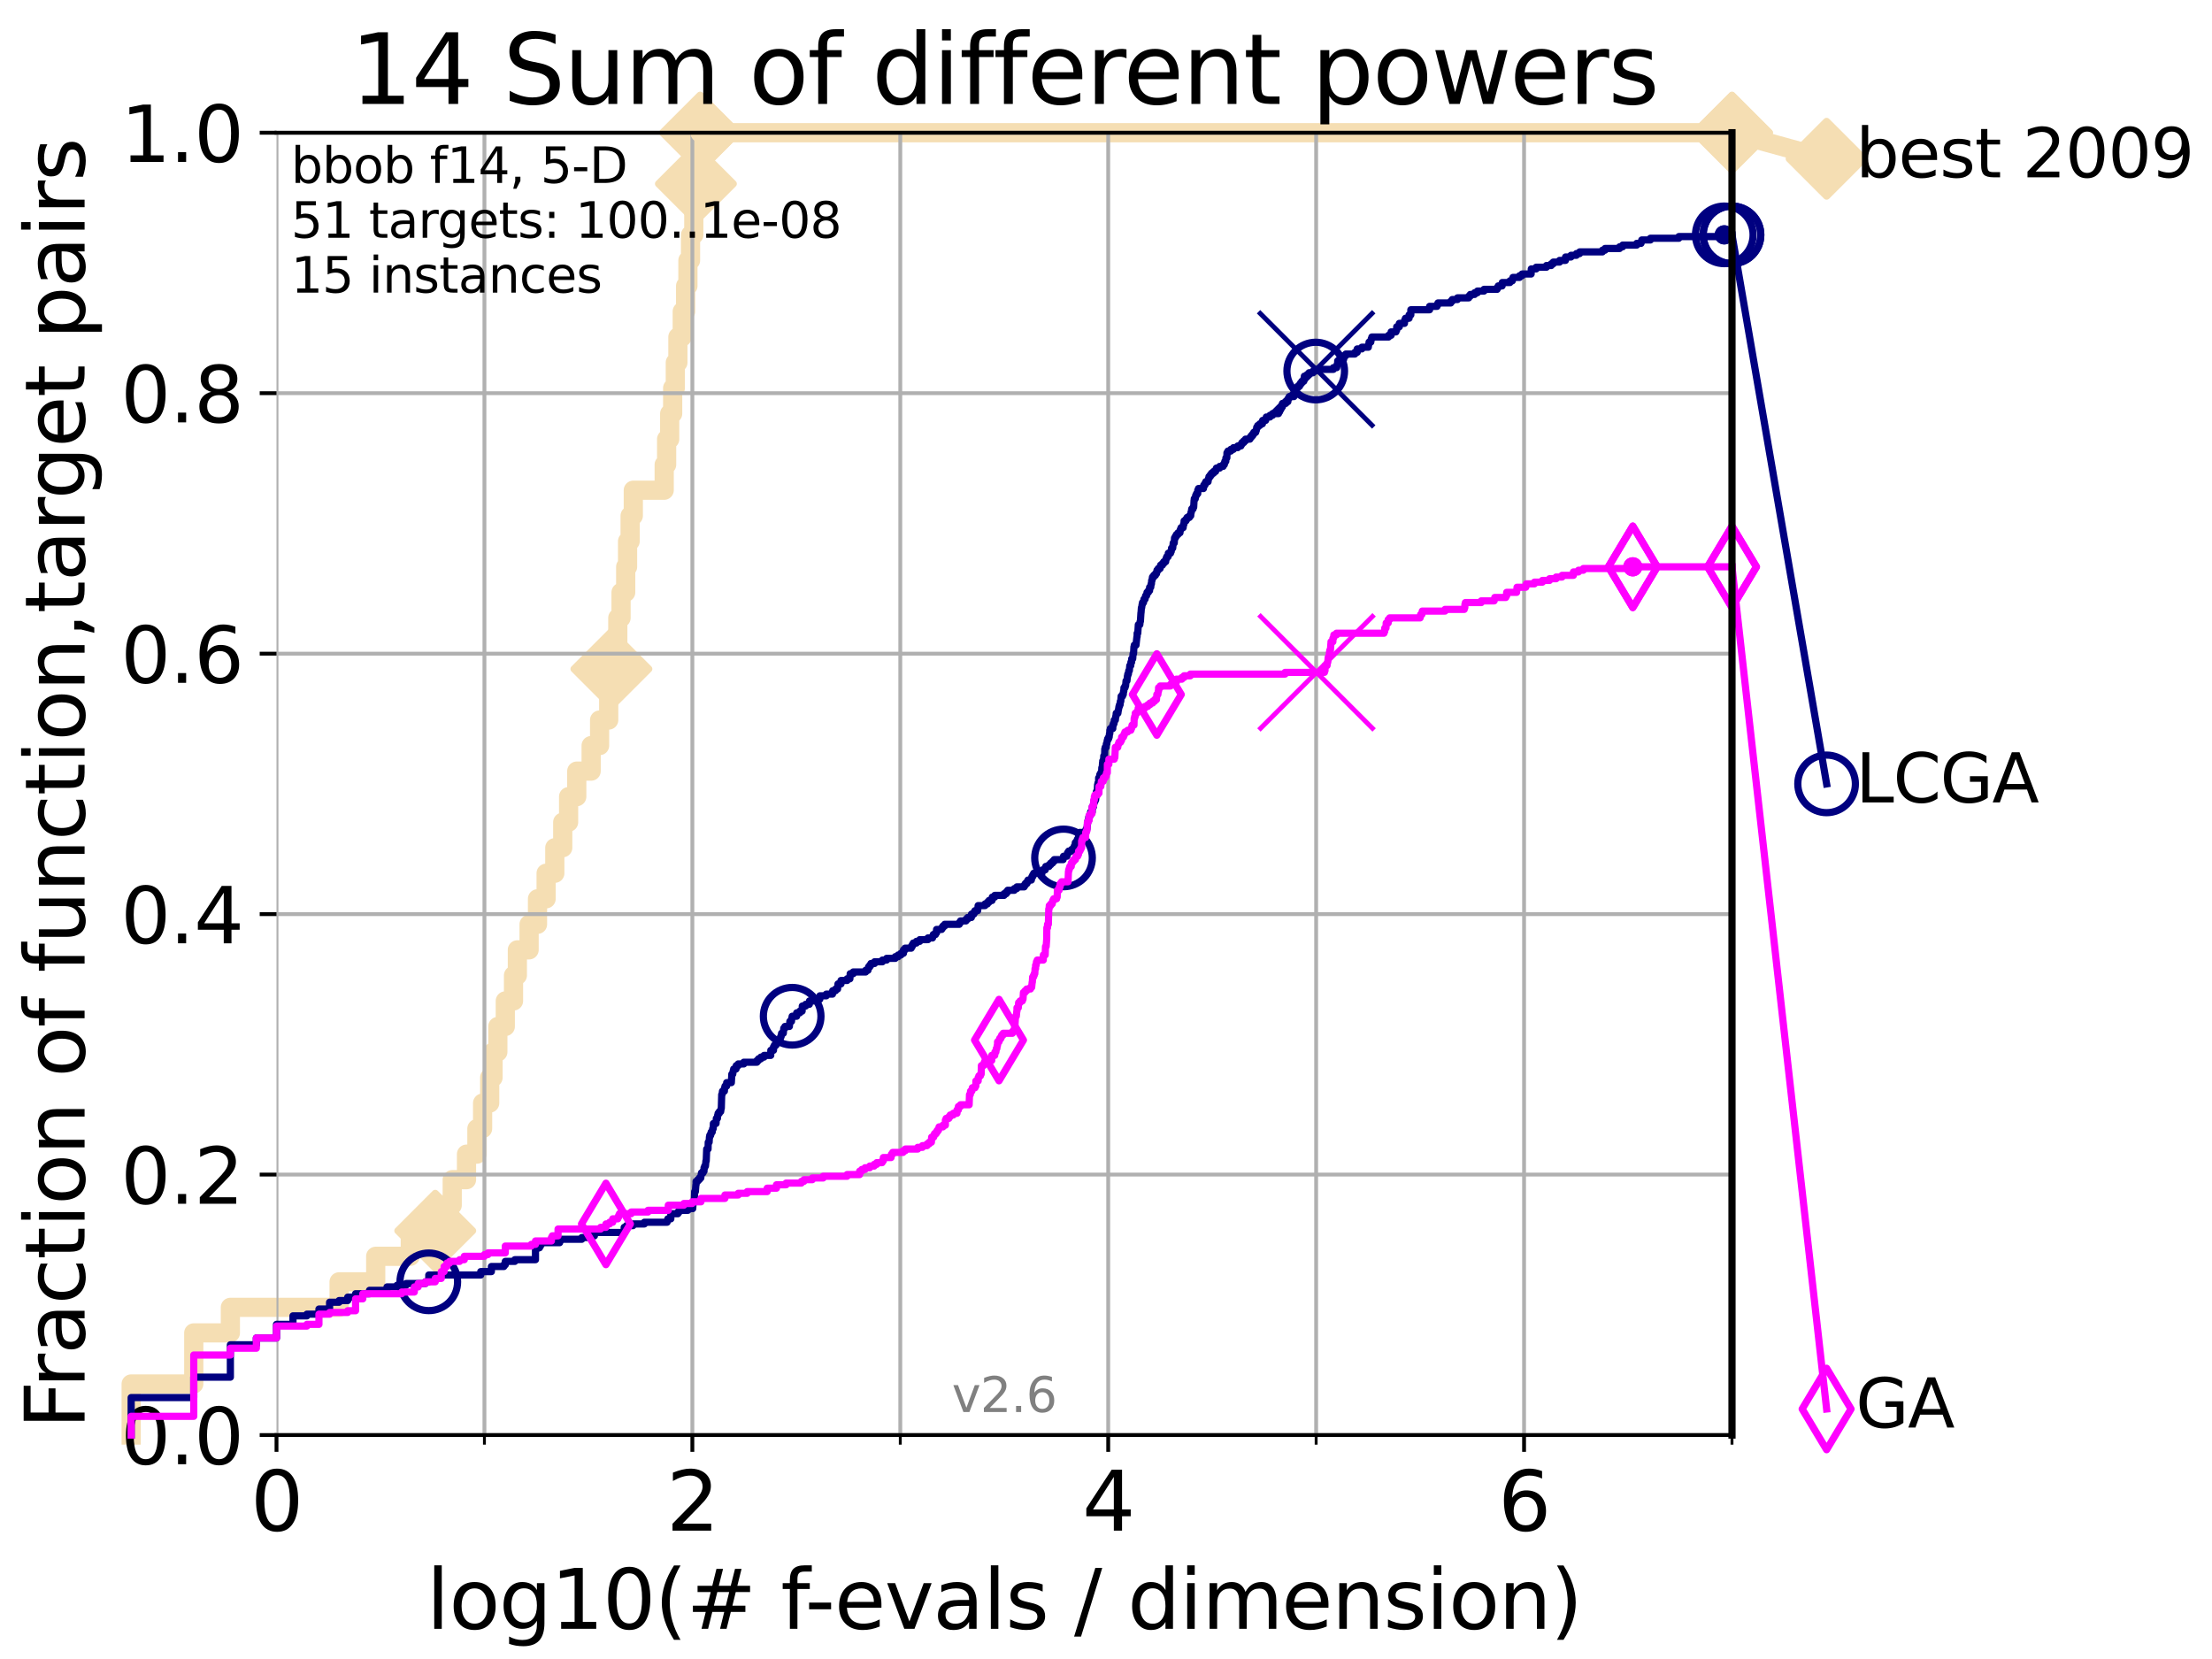 <?xml version="1.0" encoding="utf-8" standalone="no"?>
<!DOCTYPE svg PUBLIC "-//W3C//DTD SVG 1.1//EN"
  "http://www.w3.org/Graphics/SVG/1.1/DTD/svg11.dtd">
<svg xmlns:xlink="http://www.w3.org/1999/xlink" width="460.8pt" height="345.6pt" viewBox="0 0 460.8 345.6" xmlns="http://www.w3.org/2000/svg" version="1.1">
 <defs>
  <style type="text/css">*{stroke-linejoin: round; stroke-linecap: butt}</style>
 </defs>
 <g id="figure_1">
  <g id="patch_1">
   <path d="M 0 345.6 
L 460.8 345.6 
L 460.8 0 
L 0 0 
z
" style="fill: #ffffff"/>
  </g>
  <g id="axes_1">
   <g id="patch_2">
    <path d="M 57.6 298.944 
L 360.806 298.944 
L 360.806 27.648 
L 57.6 27.648 
z
" style="fill: #ffffff"/>
   </g>
   <g id="line2d_1">
    <path d="M 27.324 298.944 
L 27.324 288.305 
L 40.363 288.305 
L 40.363 277.666 
L 47.991 277.666 
L 47.991 272.346 
L 70.639 272.346 
L 70.639 267.027 
L 78.267 267.027 
L 78.267 261.707 
L 85.471 261.707 
L 85.471 256.388 
L 90.668 256.388 
L 90.668 251.068 
L 94.206 251.068 
L 94.206 245.749 
L 97.182 245.749 
L 97.182 240.429 
L 99.347 240.429 
L 99.347 235.11 
L 100.535 235.11 
L 100.535 229.79 
L 102.011 229.79 
L 102.011 224.471 
L 102.708 224.471 
L 102.708 219.151 
L 103.707 219.151 
L 103.707 213.832 
L 105.263 213.832 
L 105.263 208.512 
L 106.974 208.512 
L 106.974 203.192 
L 107.775 203.192 
L 107.775 197.873 
L 110.221 197.873 
L 110.221 192.553 
L 111.972 192.553 
L 111.972 187.234 
L 113.765 187.234 
L 113.765 181.914 
L 115.576 181.914 
L 115.576 176.595 
L 117.227 176.595 
L 117.227 171.275 
L 118.451 171.275 
L 118.451 165.956 
L 120.149 165.956 
L 120.149 160.636 
L 123.145 160.636 
L 123.145 155.317 
L 124.907 155.317 
L 124.907 149.997 
L 126.804 149.997 
L 126.804 144.678 
L 127.366 144.678 
L 127.366 139.358 
L 128.001 139.358 
L 128.001 134.039 
L 128.701 134.039 
L 128.701 128.719 
L 129.376 128.719 
L 129.376 123.4 
L 130.345 123.4 
L 130.345 118.08 
L 130.734 118.08 
L 130.734 112.76 
L 131.266 112.76 
L 131.266 107.441 
L 131.929 107.441 
L 131.929 102.121 
L 138.362 102.121 
L 138.362 96.802 
L 138.869 96.802 
L 138.869 91.482 
L 139.508 91.482 
L 139.508 86.163 
L 140.127 86.163 
L 140.127 80.843 
L 140.68 80.843 
L 140.68 75.524 
L 141.217 75.524 
L 141.217 70.204 
L 142.123 70.204 
L 142.123 64.885 
L 142.825 64.885 
L 142.825 59.565 
L 143.305 59.565 
L 143.305 54.246 
L 143.85 54.246 
L 143.85 48.926 
L 144.529 48.926 
L 144.529 43.607 
L 144.968 43.607 
L 144.968 38.287 
L 145.538 38.287 
L 145.538 32.968 
L 145.852 32.968 
L 145.852 27.648 
L 360.806 27.648 
" style="fill: none; stroke: #f5deb3; stroke-width: 4; stroke-linecap: square"/>
   </g>
   <g id="line2d_2">
    <defs>
     <path id="m096e49c7f6" d="M 0 7.778 
L 7.778 0 
L 0 -7.778 
L -7.778 0 
z
" style="stroke: #f5deb3; stroke-width: 1.5; stroke-linejoin: miter"/>
    </defs>
    <g>
     <use xlink:href="#m096e49c7f6" x="90.668" y="256.388" style="fill: #f5deb3; stroke: #f5deb3; stroke-width: 1.5; stroke-linejoin: miter"/>
     <use xlink:href="#m096e49c7f6" x="127.366" y="139.358" style="fill: #f5deb3; stroke: #f5deb3; stroke-width: 1.5; stroke-linejoin: miter"/>
     <use xlink:href="#m096e49c7f6" x="144.968" y="38.287" style="fill: #f5deb3; stroke: #f5deb3; stroke-width: 1.5; stroke-linejoin: miter"/>
     <use xlink:href="#m096e49c7f6" x="145.852" y="27.648" style="fill: #f5deb3; stroke: #f5deb3; stroke-width: 1.5; stroke-linejoin: miter"/>
     <use xlink:href="#m096e49c7f6" x="145.852" y="27.648" style="fill: #f5deb3; stroke: #f5deb3; stroke-width: 1.5; stroke-linejoin: miter"/>
     <use xlink:href="#m096e49c7f6" x="360.806" y="27.648" style="fill: #f5deb3; stroke: #f5deb3; stroke-width: 1.5; stroke-linejoin: miter"/>
    </g>
   </g>
   <g id="line2d_3">
    <path style="fill: none; stroke: #f5deb3; stroke-width: 4; stroke-linecap: square"/>
    <g/>
   </g>
   <g id="line2d_4">
    <path d="M 360.806 27.648 
L 380.515 33.074 
" style="fill: none; stroke: #f5deb3; stroke-width: 4; stroke-linecap: square"/>
    <g>
     <use xlink:href="#m096e49c7f6" x="360.806" y="27.648" style="fill: #f5deb3; stroke: #f5deb3; stroke-width: 1.5; stroke-linejoin: miter"/>
     <use xlink:href="#m096e49c7f6" x="380.515" y="33.074" style="fill: #f5deb3; stroke: #f5deb3; stroke-width: 1.5; stroke-linejoin: miter"/>
    </g>
   </g>
   <g id="matplotlib.axis_1">
    <g id="xtick_1">
     <g id="line2d_5">
      <path d="M 57.6 298.944 
L 57.6 27.648 
" clip-path="url(#p3ce052f79d)" style="fill: none; stroke: #b0b0b0; stroke-width: 0.8; stroke-linecap: square"/>
     </g>
     <g id="line2d_6">
      <defs>
       <path id="m1d3f98f949" d="M 0 0 
L 0 3.5 
" style="stroke: #000000; stroke-width: 0.8"/>
      </defs>
      <g>
       <use xlink:href="#m1d3f98f949" x="57.6" y="298.944" style="stroke: #000000; stroke-width: 0.8"/>
      </g>
     </g>
     <g id="text_1">
      <!-- 0 -->
      <g transform="translate(52.192 318.861)scale(0.17 -0.17)">
       <defs>
        <path id="DejaVuSans-30" d="M 2034 4250 
Q 1547 4250 1301 3770 
Q 1056 3291 1056 2328 
Q 1056 1369 1301 889 
Q 1547 409 2034 409 
Q 2525 409 2770 889 
Q 3016 1369 3016 2328 
Q 3016 3291 2770 3770 
Q 2525 4250 2034 4250 
z
M 2034 4750 
Q 2819 4750 3233 4129 
Q 3647 3509 3647 2328 
Q 3647 1150 3233 529 
Q 2819 -91 2034 -91 
Q 1250 -91 836 529 
Q 422 1150 422 2328 
Q 422 3509 836 4129 
Q 1250 4750 2034 4750 
z
" transform="scale(0.016)"/>
       </defs>
       <use xlink:href="#DejaVuSans-30"/>
      </g>
     </g>
    </g>
    <g id="xtick_2">
     <g id="line2d_7">
      <path d="M 144.23 298.944 
L 144.23 27.648 
" clip-path="url(#p3ce052f79d)" style="fill: none; stroke: #b0b0b0; stroke-width: 0.8; stroke-linecap: square"/>
     </g>
     <g id="line2d_8">
      <g>
       <use xlink:href="#m1d3f98f949" x="144.23" y="298.944" style="stroke: #000000; stroke-width: 0.8"/>
      </g>
     </g>
     <g id="text_2">
      <!-- 2 -->
      <g transform="translate(138.822 318.861)scale(0.17 -0.17)">
       <defs>
        <path id="DejaVuSans-32" d="M 1228 531 
L 3431 531 
L 3431 0 
L 469 0 
L 469 531 
Q 828 903 1448 1529 
Q 2069 2156 2228 2338 
Q 2531 2678 2651 2914 
Q 2772 3150 2772 3378 
Q 2772 3750 2511 3984 
Q 2250 4219 1831 4219 
Q 1534 4219 1204 4116 
Q 875 4013 500 3803 
L 500 4441 
Q 881 4594 1212 4672 
Q 1544 4750 1819 4750 
Q 2544 4750 2975 4387 
Q 3406 4025 3406 3419 
Q 3406 3131 3298 2873 
Q 3191 2616 2906 2266 
Q 2828 2175 2409 1742 
Q 1991 1309 1228 531 
z
" transform="scale(0.016)"/>
       </defs>
       <use xlink:href="#DejaVuSans-32"/>
      </g>
     </g>
    </g>
    <g id="xtick_3">
     <g id="line2d_9">
      <path d="M 230.861 298.944 
L 230.861 27.648 
" clip-path="url(#p3ce052f79d)" style="fill: none; stroke: #b0b0b0; stroke-width: 0.8; stroke-linecap: square"/>
     </g>
     <g id="line2d_10">
      <g>
       <use xlink:href="#m1d3f98f949" x="230.861" y="298.944" style="stroke: #000000; stroke-width: 0.8"/>
      </g>
     </g>
     <g id="text_3">
      <!-- 4 -->
      <g transform="translate(225.453 318.861)scale(0.17 -0.17)">
       <defs>
        <path id="DejaVuSans-34" d="M 2419 4116 
L 825 1625 
L 2419 1625 
L 2419 4116 
z
M 2253 4666 
L 3047 4666 
L 3047 1625 
L 3713 1625 
L 3713 1100 
L 3047 1100 
L 3047 0 
L 2419 0 
L 2419 1100 
L 313 1100 
L 313 1709 
L 2253 4666 
z
" transform="scale(0.016)"/>
       </defs>
       <use xlink:href="#DejaVuSans-34"/>
      </g>
     </g>
    </g>
    <g id="xtick_4">
     <g id="line2d_11">
      <path d="M 317.491 298.944 
L 317.491 27.648 
" clip-path="url(#p3ce052f79d)" style="fill: none; stroke: #b0b0b0; stroke-width: 0.8; stroke-linecap: square"/>
     </g>
     <g id="line2d_12">
      <g>
       <use xlink:href="#m1d3f98f949" x="317.491" y="298.944" style="stroke: #000000; stroke-width: 0.8"/>
      </g>
     </g>
     <g id="text_4">
      <!-- 6 -->
      <g transform="translate(312.083 318.861)scale(0.17 -0.17)">
       <defs>
        <path id="DejaVuSans-36" d="M 2113 2584 
Q 1688 2584 1439 2293 
Q 1191 2003 1191 1497 
Q 1191 994 1439 701 
Q 1688 409 2113 409 
Q 2538 409 2786 701 
Q 3034 994 3034 1497 
Q 3034 2003 2786 2293 
Q 2538 2584 2113 2584 
z
M 3366 4563 
L 3366 3988 
Q 3128 4100 2886 4159 
Q 2644 4219 2406 4219 
Q 1781 4219 1451 3797 
Q 1122 3375 1075 2522 
Q 1259 2794 1537 2939 
Q 1816 3084 2150 3084 
Q 2853 3084 3261 2657 
Q 3669 2231 3669 1497 
Q 3669 778 3244 343 
Q 2819 -91 2113 -91 
Q 1303 -91 875 529 
Q 447 1150 447 2328 
Q 447 3434 972 4092 
Q 1497 4750 2381 4750 
Q 2619 4750 2861 4703 
Q 3103 4656 3366 4563 
z
" transform="scale(0.016)"/>
       </defs>
       <use xlink:href="#DejaVuSans-36"/>
      </g>
     </g>
    </g>
    <g id="xtick_5">
     <g id="line2d_13">
      <path d="M 100.915 298.944 
L 100.915 27.648 
" clip-path="url(#p3ce052f79d)" style="fill: none; stroke: #b0b0b0; stroke-width: 0.8; stroke-linecap: square"/>
     </g>
     <g id="line2d_14">
      <defs>
       <path id="m059cf8da6c" d="M 0 0 
L 0 2 
" style="stroke: #000000; stroke-width: 0.6"/>
      </defs>
      <g>
       <use xlink:href="#m059cf8da6c" x="100.915" y="298.944" style="stroke: #000000; stroke-width: 0.6"/>
      </g>
     </g>
    </g>
    <g id="xtick_6">
     <g id="line2d_15">
      <path d="M 187.546 298.944 
L 187.546 27.648 
" clip-path="url(#p3ce052f79d)" style="fill: none; stroke: #b0b0b0; stroke-width: 0.8; stroke-linecap: square"/>
     </g>
     <g id="line2d_16">
      <g>
       <use xlink:href="#m059cf8da6c" x="187.546" y="298.944" style="stroke: #000000; stroke-width: 0.6"/>
      </g>
     </g>
    </g>
    <g id="xtick_7">
     <g id="line2d_17">
      <path d="M 274.176 298.944 
L 274.176 27.648 
" clip-path="url(#p3ce052f79d)" style="fill: none; stroke: #b0b0b0; stroke-width: 0.8; stroke-linecap: square"/>
     </g>
     <g id="line2d_18">
      <g>
       <use xlink:href="#m059cf8da6c" x="274.176" y="298.944" style="stroke: #000000; stroke-width: 0.6"/>
      </g>
     </g>
    </g>
    <g id="xtick_8">
     <g id="line2d_19">
      <path d="M 360.806 298.944 
L 360.806 27.648 
" clip-path="url(#p3ce052f79d)" style="fill: none; stroke: #b0b0b0; stroke-width: 0.8; stroke-linecap: square"/>
     </g>
     <g id="line2d_20">
      <g>
       <use xlink:href="#m059cf8da6c" x="360.806" y="298.944" style="stroke: #000000; stroke-width: 0.6"/>
      </g>
     </g>
    </g>
    <g id="text_5">
     <!-- log10(# f-evals / dimension) -->
     <g transform="translate(88.823 339.314)scale(0.17 -0.17)">
      <defs>
       <path id="DejaVuSans-6c" d="M 603 4863 
L 1178 4863 
L 1178 0 
L 603 0 
L 603 4863 
z
" transform="scale(0.016)"/>
       <path id="DejaVuSans-6f" d="M 1959 3097 
Q 1497 3097 1228 2736 
Q 959 2375 959 1747 
Q 959 1119 1226 758 
Q 1494 397 1959 397 
Q 2419 397 2687 759 
Q 2956 1122 2956 1747 
Q 2956 2369 2687 2733 
Q 2419 3097 1959 3097 
z
M 1959 3584 
Q 2709 3584 3137 3096 
Q 3566 2609 3566 1747 
Q 3566 888 3137 398 
Q 2709 -91 1959 -91 
Q 1206 -91 779 398 
Q 353 888 353 1747 
Q 353 2609 779 3096 
Q 1206 3584 1959 3584 
z
" transform="scale(0.016)"/>
       <path id="DejaVuSans-67" d="M 2906 1791 
Q 2906 2416 2648 2759 
Q 2391 3103 1925 3103 
Q 1463 3103 1205 2759 
Q 947 2416 947 1791 
Q 947 1169 1205 825 
Q 1463 481 1925 481 
Q 2391 481 2648 825 
Q 2906 1169 2906 1791 
z
M 3481 434 
Q 3481 -459 3084 -895 
Q 2688 -1331 1869 -1331 
Q 1566 -1331 1297 -1286 
Q 1028 -1241 775 -1147 
L 775 -588 
Q 1028 -725 1275 -790 
Q 1522 -856 1778 -856 
Q 2344 -856 2625 -561 
Q 2906 -266 2906 331 
L 2906 616 
Q 2728 306 2450 153 
Q 2172 0 1784 0 
Q 1141 0 747 490 
Q 353 981 353 1791 
Q 353 2603 747 3093 
Q 1141 3584 1784 3584 
Q 2172 3584 2450 3431 
Q 2728 3278 2906 2969 
L 2906 3500 
L 3481 3500 
L 3481 434 
z
" transform="scale(0.016)"/>
       <path id="DejaVuSans-31" d="M 794 531 
L 1825 531 
L 1825 4091 
L 703 3866 
L 703 4441 
L 1819 4666 
L 2450 4666 
L 2450 531 
L 3481 531 
L 3481 0 
L 794 0 
L 794 531 
z
" transform="scale(0.016)"/>
       <path id="DejaVuSans-28" d="M 1984 4856 
Q 1566 4138 1362 3434 
Q 1159 2731 1159 2009 
Q 1159 1288 1364 580 
Q 1569 -128 1984 -844 
L 1484 -844 
Q 1016 -109 783 600 
Q 550 1309 550 2009 
Q 550 2706 781 3412 
Q 1013 4119 1484 4856 
L 1984 4856 
z
" transform="scale(0.016)"/>
       <path id="DejaVuSans-23" d="M 3272 2816 
L 2363 2816 
L 2100 1772 
L 3016 1772 
L 3272 2816 
z
M 2803 4594 
L 2478 3297 
L 3391 3297 
L 3719 4594 
L 4219 4594 
L 3897 3297 
L 4872 3297 
L 4872 2816 
L 3775 2816 
L 3519 1772 
L 4513 1772 
L 4513 1294 
L 3397 1294 
L 3072 0 
L 2572 0 
L 2894 1294 
L 1978 1294 
L 1656 0 
L 1153 0 
L 1478 1294 
L 494 1294 
L 494 1772 
L 1594 1772 
L 1856 2816 
L 850 2816 
L 850 3297 
L 1978 3297 
L 2297 4594 
L 2803 4594 
z
" transform="scale(0.016)"/>
       <path id="DejaVuSans-20" transform="scale(0.016)"/>
       <path id="DejaVuSans-66" d="M 2375 4863 
L 2375 4384 
L 1825 4384 
Q 1516 4384 1395 4259 
Q 1275 4134 1275 3809 
L 1275 3500 
L 2222 3500 
L 2222 3053 
L 1275 3053 
L 1275 0 
L 697 0 
L 697 3053 
L 147 3053 
L 147 3500 
L 697 3500 
L 697 3744 
Q 697 4328 969 4595 
Q 1241 4863 1831 4863 
L 2375 4863 
z
" transform="scale(0.016)"/>
       <path id="DejaVuSans-2d" d="M 313 2009 
L 1997 2009 
L 1997 1497 
L 313 1497 
L 313 2009 
z
" transform="scale(0.016)"/>
       <path id="DejaVuSans-65" d="M 3597 1894 
L 3597 1613 
L 953 1613 
Q 991 1019 1311 708 
Q 1631 397 2203 397 
Q 2534 397 2845 478 
Q 3156 559 3463 722 
L 3463 178 
Q 3153 47 2828 -22 
Q 2503 -91 2169 -91 
Q 1331 -91 842 396 
Q 353 884 353 1716 
Q 353 2575 817 3079 
Q 1281 3584 2069 3584 
Q 2775 3584 3186 3129 
Q 3597 2675 3597 1894 
z
M 3022 2063 
Q 3016 2534 2758 2815 
Q 2500 3097 2075 3097 
Q 1594 3097 1305 2825 
Q 1016 2553 972 2059 
L 3022 2063 
z
" transform="scale(0.016)"/>
       <path id="DejaVuSans-76" d="M 191 3500 
L 800 3500 
L 1894 563 
L 2988 3500 
L 3597 3500 
L 2284 0 
L 1503 0 
L 191 3500 
z
" transform="scale(0.016)"/>
       <path id="DejaVuSans-61" d="M 2194 1759 
Q 1497 1759 1228 1600 
Q 959 1441 959 1056 
Q 959 750 1161 570 
Q 1363 391 1709 391 
Q 2188 391 2477 730 
Q 2766 1069 2766 1631 
L 2766 1759 
L 2194 1759 
z
M 3341 1997 
L 3341 0 
L 2766 0 
L 2766 531 
Q 2569 213 2275 61 
Q 1981 -91 1556 -91 
Q 1019 -91 701 211 
Q 384 513 384 1019 
Q 384 1609 779 1909 
Q 1175 2209 1959 2209 
L 2766 2209 
L 2766 2266 
Q 2766 2663 2505 2880 
Q 2244 3097 1772 3097 
Q 1472 3097 1187 3025 
Q 903 2953 641 2809 
L 641 3341 
Q 956 3463 1253 3523 
Q 1550 3584 1831 3584 
Q 2591 3584 2966 3190 
Q 3341 2797 3341 1997 
z
" transform="scale(0.016)"/>
       <path id="DejaVuSans-73" d="M 2834 3397 
L 2834 2853 
Q 2591 2978 2328 3040 
Q 2066 3103 1784 3103 
Q 1356 3103 1142 2972 
Q 928 2841 928 2578 
Q 928 2378 1081 2264 
Q 1234 2150 1697 2047 
L 1894 2003 
Q 2506 1872 2764 1633 
Q 3022 1394 3022 966 
Q 3022 478 2636 193 
Q 2250 -91 1575 -91 
Q 1294 -91 989 -36 
Q 684 19 347 128 
L 347 722 
Q 666 556 975 473 
Q 1284 391 1588 391 
Q 1994 391 2212 530 
Q 2431 669 2431 922 
Q 2431 1156 2273 1281 
Q 2116 1406 1581 1522 
L 1381 1569 
Q 847 1681 609 1914 
Q 372 2147 372 2553 
Q 372 3047 722 3315 
Q 1072 3584 1716 3584 
Q 2034 3584 2315 3537 
Q 2597 3491 2834 3397 
z
" transform="scale(0.016)"/>
       <path id="DejaVuSans-2f" d="M 1625 4666 
L 2156 4666 
L 531 -594 
L 0 -594 
L 1625 4666 
z
" transform="scale(0.016)"/>
       <path id="DejaVuSans-64" d="M 2906 2969 
L 2906 4863 
L 3481 4863 
L 3481 0 
L 2906 0 
L 2906 525 
Q 2725 213 2448 61 
Q 2172 -91 1784 -91 
Q 1150 -91 751 415 
Q 353 922 353 1747 
Q 353 2572 751 3078 
Q 1150 3584 1784 3584 
Q 2172 3584 2448 3432 
Q 2725 3281 2906 2969 
z
M 947 1747 
Q 947 1113 1208 752 
Q 1469 391 1925 391 
Q 2381 391 2643 752 
Q 2906 1113 2906 1747 
Q 2906 2381 2643 2742 
Q 2381 3103 1925 3103 
Q 1469 3103 1208 2742 
Q 947 2381 947 1747 
z
" transform="scale(0.016)"/>
       <path id="DejaVuSans-69" d="M 603 3500 
L 1178 3500 
L 1178 0 
L 603 0 
L 603 3500 
z
M 603 4863 
L 1178 4863 
L 1178 4134 
L 603 4134 
L 603 4863 
z
" transform="scale(0.016)"/>
       <path id="DejaVuSans-6d" d="M 3328 2828 
Q 3544 3216 3844 3400 
Q 4144 3584 4550 3584 
Q 5097 3584 5394 3201 
Q 5691 2819 5691 2113 
L 5691 0 
L 5113 0 
L 5113 2094 
Q 5113 2597 4934 2840 
Q 4756 3084 4391 3084 
Q 3944 3084 3684 2787 
Q 3425 2491 3425 1978 
L 3425 0 
L 2847 0 
L 2847 2094 
Q 2847 2600 2669 2842 
Q 2491 3084 2119 3084 
Q 1678 3084 1418 2786 
Q 1159 2488 1159 1978 
L 1159 0 
L 581 0 
L 581 3500 
L 1159 3500 
L 1159 2956 
Q 1356 3278 1631 3431 
Q 1906 3584 2284 3584 
Q 2666 3584 2933 3390 
Q 3200 3197 3328 2828 
z
" transform="scale(0.016)"/>
       <path id="DejaVuSans-6e" d="M 3513 2113 
L 3513 0 
L 2938 0 
L 2938 2094 
Q 2938 2591 2744 2837 
Q 2550 3084 2163 3084 
Q 1697 3084 1428 2787 
Q 1159 2491 1159 1978 
L 1159 0 
L 581 0 
L 581 3500 
L 1159 3500 
L 1159 2956 
Q 1366 3272 1645 3428 
Q 1925 3584 2291 3584 
Q 2894 3584 3203 3211 
Q 3513 2838 3513 2113 
z
" transform="scale(0.016)"/>
       <path id="DejaVuSans-29" d="M 513 4856 
L 1013 4856 
Q 1481 4119 1714 3412 
Q 1947 2706 1947 2009 
Q 1947 1309 1714 600 
Q 1481 -109 1013 -844 
L 513 -844 
Q 928 -128 1133 580 
Q 1338 1288 1338 2009 
Q 1338 2731 1133 3434 
Q 928 4138 513 4856 
z
" transform="scale(0.016)"/>
      </defs>
      <use xlink:href="#DejaVuSans-6c"/>
      <use xlink:href="#DejaVuSans-6f" x="27.783"/>
      <use xlink:href="#DejaVuSans-67" x="88.965"/>
      <use xlink:href="#DejaVuSans-31" x="152.441"/>
      <use xlink:href="#DejaVuSans-30" x="216.064"/>
      <use xlink:href="#DejaVuSans-28" x="279.688"/>
      <use xlink:href="#DejaVuSans-23" x="318.701"/>
      <use xlink:href="#DejaVuSans-20" x="402.49"/>
      <use xlink:href="#DejaVuSans-66" x="434.277"/>
      <use xlink:href="#DejaVuSans-2d" x="463.982"/>
      <use xlink:href="#DejaVuSans-65" x="500.066"/>
      <use xlink:href="#DejaVuSans-76" x="561.59"/>
      <use xlink:href="#DejaVuSans-61" x="620.77"/>
      <use xlink:href="#DejaVuSans-6c" x="682.049"/>
      <use xlink:href="#DejaVuSans-73" x="709.832"/>
      <use xlink:href="#DejaVuSans-20" x="761.932"/>
      <use xlink:href="#DejaVuSans-2f" x="793.719"/>
      <use xlink:href="#DejaVuSans-20" x="827.41"/>
      <use xlink:href="#DejaVuSans-64" x="859.197"/>
      <use xlink:href="#DejaVuSans-69" x="922.674"/>
      <use xlink:href="#DejaVuSans-6d" x="950.457"/>
      <use xlink:href="#DejaVuSans-65" x="1047.869"/>
      <use xlink:href="#DejaVuSans-6e" x="1109.393"/>
      <use xlink:href="#DejaVuSans-73" x="1172.771"/>
      <use xlink:href="#DejaVuSans-69" x="1224.871"/>
      <use xlink:href="#DejaVuSans-6f" x="1252.654"/>
      <use xlink:href="#DejaVuSans-6e" x="1313.836"/>
      <use xlink:href="#DejaVuSans-29" x="1377.215"/>
     </g>
    </g>
   </g>
   <g id="matplotlib.axis_2">
    <g id="ytick_1">
     <g id="line2d_21">
      <path d="M 57.6 298.944 
L 360.806 298.944 
" clip-path="url(#p3ce052f79d)" style="fill: none; stroke: #b0b0b0; stroke-width: 0.8; stroke-linecap: square"/>
     </g>
     <g id="line2d_22">
      <defs>
       <path id="mdcaeca55ce" d="M 0 0 
L -3.5 0 
" style="stroke: #000000; stroke-width: 0.8"/>
      </defs>
      <g>
       <use xlink:href="#mdcaeca55ce" x="57.6" y="298.944" style="stroke: #000000; stroke-width: 0.8"/>
      </g>
     </g>
     <g id="text_6">
      <!-- 0.0 -->
      <g transform="translate(25.155 305.023)scale(0.16 -0.16)">
       <defs>
        <path id="DejaVuSans-2e" d="M 684 794 
L 1344 794 
L 1344 0 
L 684 0 
L 684 794 
z
" transform="scale(0.016)"/>
       </defs>
       <use xlink:href="#DejaVuSans-30"/>
       <use xlink:href="#DejaVuSans-2e" x="63.623"/>
       <use xlink:href="#DejaVuSans-30" x="95.41"/>
      </g>
     </g>
    </g>
    <g id="ytick_2">
     <g id="line2d_23">
      <path d="M 57.6 244.685 
L 360.806 244.685 
" clip-path="url(#p3ce052f79d)" style="fill: none; stroke: #b0b0b0; stroke-width: 0.8; stroke-linecap: square"/>
     </g>
     <g id="line2d_24">
      <g>
       <use xlink:href="#mdcaeca55ce" x="57.6" y="244.685" style="stroke: #000000; stroke-width: 0.8"/>
      </g>
     </g>
     <g id="text_7">
      <!-- 0.2 -->
      <g transform="translate(25.155 250.764)scale(0.16 -0.16)">
       <use xlink:href="#DejaVuSans-30"/>
       <use xlink:href="#DejaVuSans-2e" x="63.623"/>
       <use xlink:href="#DejaVuSans-32" x="95.41"/>
      </g>
     </g>
    </g>
    <g id="ytick_3">
     <g id="line2d_25">
      <path d="M 57.6 190.426 
L 360.806 190.426 
" clip-path="url(#p3ce052f79d)" style="fill: none; stroke: #b0b0b0; stroke-width: 0.8; stroke-linecap: square"/>
     </g>
     <g id="line2d_26">
      <g>
       <use xlink:href="#mdcaeca55ce" x="57.6" y="190.426" style="stroke: #000000; stroke-width: 0.8"/>
      </g>
     </g>
     <g id="text_8">
      <!-- 0.4 -->
      <g transform="translate(25.155 196.504)scale(0.16 -0.16)">
       <use xlink:href="#DejaVuSans-30"/>
       <use xlink:href="#DejaVuSans-2e" x="63.623"/>
       <use xlink:href="#DejaVuSans-34" x="95.41"/>
      </g>
     </g>
    </g>
    <g id="ytick_4">
     <g id="line2d_27">
      <path d="M 57.6 136.166 
L 360.806 136.166 
" clip-path="url(#p3ce052f79d)" style="fill: none; stroke: #b0b0b0; stroke-width: 0.8; stroke-linecap: square"/>
     </g>
     <g id="line2d_28">
      <g>
       <use xlink:href="#mdcaeca55ce" x="57.6" y="136.166" style="stroke: #000000; stroke-width: 0.8"/>
      </g>
     </g>
     <g id="text_9">
      <!-- 0.6 -->
      <g transform="translate(25.155 142.245)scale(0.16 -0.16)">
       <use xlink:href="#DejaVuSans-30"/>
       <use xlink:href="#DejaVuSans-2e" x="63.623"/>
       <use xlink:href="#DejaVuSans-36" x="95.41"/>
      </g>
     </g>
    </g>
    <g id="ytick_5">
     <g id="line2d_29">
      <path d="M 57.6 81.907 
L 360.806 81.907 
" clip-path="url(#p3ce052f79d)" style="fill: none; stroke: #b0b0b0; stroke-width: 0.8; stroke-linecap: square"/>
     </g>
     <g id="line2d_30">
      <g>
       <use xlink:href="#mdcaeca55ce" x="57.6" y="81.907" style="stroke: #000000; stroke-width: 0.8"/>
      </g>
     </g>
     <g id="text_10">
      <!-- 0.8 -->
      <g transform="translate(25.155 87.986)scale(0.16 -0.16)">
       <defs>
        <path id="DejaVuSans-38" d="M 2034 2216 
Q 1584 2216 1326 1975 
Q 1069 1734 1069 1313 
Q 1069 891 1326 650 
Q 1584 409 2034 409 
Q 2484 409 2743 651 
Q 3003 894 3003 1313 
Q 3003 1734 2745 1975 
Q 2488 2216 2034 2216 
z
M 1403 2484 
Q 997 2584 770 2862 
Q 544 3141 544 3541 
Q 544 4100 942 4425 
Q 1341 4750 2034 4750 
Q 2731 4750 3128 4425 
Q 3525 4100 3525 3541 
Q 3525 3141 3298 2862 
Q 3072 2584 2669 2484 
Q 3125 2378 3379 2068 
Q 3634 1759 3634 1313 
Q 3634 634 3220 271 
Q 2806 -91 2034 -91 
Q 1263 -91 848 271 
Q 434 634 434 1313 
Q 434 1759 690 2068 
Q 947 2378 1403 2484 
z
M 1172 3481 
Q 1172 3119 1398 2916 
Q 1625 2713 2034 2713 
Q 2441 2713 2670 2916 
Q 2900 3119 2900 3481 
Q 2900 3844 2670 4047 
Q 2441 4250 2034 4250 
Q 1625 4250 1398 4047 
Q 1172 3844 1172 3481 
z
" transform="scale(0.016)"/>
       </defs>
       <use xlink:href="#DejaVuSans-30"/>
       <use xlink:href="#DejaVuSans-2e" x="63.623"/>
       <use xlink:href="#DejaVuSans-38" x="95.41"/>
      </g>
     </g>
    </g>
    <g id="ytick_6">
     <g id="line2d_31">
      <path d="M 57.6 27.648 
L 360.806 27.648 
" clip-path="url(#p3ce052f79d)" style="fill: none; stroke: #b0b0b0; stroke-width: 0.8; stroke-linecap: square"/>
     </g>
     <g id="line2d_32">
      <g>
       <use xlink:href="#mdcaeca55ce" x="57.6" y="27.648" style="stroke: #000000; stroke-width: 0.8"/>
      </g>
     </g>
     <g id="text_11">
      <!-- 1.0 -->
      <g transform="translate(25.155 33.727)scale(0.16 -0.16)">
       <use xlink:href="#DejaVuSans-31"/>
       <use xlink:href="#DejaVuSans-2e" x="63.623"/>
       <use xlink:href="#DejaVuSans-30" x="95.41"/>
      </g>
     </g>
    </g>
    <g id="text_12">
     <!-- Fraction of function,target pairs -->
     <g transform="translate(17.62 297.681)rotate(-90)scale(0.17 -0.17)">
      <defs>
       <path id="DejaVuSans-46" d="M 628 4666 
L 3309 4666 
L 3309 4134 
L 1259 4134 
L 1259 2759 
L 3109 2759 
L 3109 2228 
L 1259 2228 
L 1259 0 
L 628 0 
L 628 4666 
z
" transform="scale(0.016)"/>
       <path id="DejaVuSans-72" d="M 2631 2963 
Q 2534 3019 2420 3045 
Q 2306 3072 2169 3072 
Q 1681 3072 1420 2755 
Q 1159 2438 1159 1844 
L 1159 0 
L 581 0 
L 581 3500 
L 1159 3500 
L 1159 2956 
Q 1341 3275 1631 3429 
Q 1922 3584 2338 3584 
Q 2397 3584 2469 3576 
Q 2541 3569 2628 3553 
L 2631 2963 
z
" transform="scale(0.016)"/>
       <path id="DejaVuSans-63" d="M 3122 3366 
L 3122 2828 
Q 2878 2963 2633 3030 
Q 2388 3097 2138 3097 
Q 1578 3097 1268 2742 
Q 959 2388 959 1747 
Q 959 1106 1268 751 
Q 1578 397 2138 397 
Q 2388 397 2633 464 
Q 2878 531 3122 666 
L 3122 134 
Q 2881 22 2623 -34 
Q 2366 -91 2075 -91 
Q 1284 -91 818 406 
Q 353 903 353 1747 
Q 353 2603 823 3093 
Q 1294 3584 2113 3584 
Q 2378 3584 2631 3529 
Q 2884 3475 3122 3366 
z
" transform="scale(0.016)"/>
       <path id="DejaVuSans-74" d="M 1172 4494 
L 1172 3500 
L 2356 3500 
L 2356 3053 
L 1172 3053 
L 1172 1153 
Q 1172 725 1289 603 
Q 1406 481 1766 481 
L 2356 481 
L 2356 0 
L 1766 0 
Q 1100 0 847 248 
Q 594 497 594 1153 
L 594 3053 
L 172 3053 
L 172 3500 
L 594 3500 
L 594 4494 
L 1172 4494 
z
" transform="scale(0.016)"/>
       <path id="DejaVuSans-75" d="M 544 1381 
L 544 3500 
L 1119 3500 
L 1119 1403 
Q 1119 906 1312 657 
Q 1506 409 1894 409 
Q 2359 409 2629 706 
Q 2900 1003 2900 1516 
L 2900 3500 
L 3475 3500 
L 3475 0 
L 2900 0 
L 2900 538 
Q 2691 219 2414 64 
Q 2138 -91 1772 -91 
Q 1169 -91 856 284 
Q 544 659 544 1381 
z
M 1991 3584 
L 1991 3584 
z
" transform="scale(0.016)"/>
       <path id="DejaVuSans-2c" d="M 750 794 
L 1409 794 
L 1409 256 
L 897 -744 
L 494 -744 
L 750 256 
L 750 794 
z
" transform="scale(0.016)"/>
       <path id="DejaVuSans-70" d="M 1159 525 
L 1159 -1331 
L 581 -1331 
L 581 3500 
L 1159 3500 
L 1159 2969 
Q 1341 3281 1617 3432 
Q 1894 3584 2278 3584 
Q 2916 3584 3314 3078 
Q 3713 2572 3713 1747 
Q 3713 922 3314 415 
Q 2916 -91 2278 -91 
Q 1894 -91 1617 61 
Q 1341 213 1159 525 
z
M 3116 1747 
Q 3116 2381 2855 2742 
Q 2594 3103 2138 3103 
Q 1681 3103 1420 2742 
Q 1159 2381 1159 1747 
Q 1159 1113 1420 752 
Q 1681 391 2138 391 
Q 2594 391 2855 752 
Q 3116 1113 3116 1747 
z
" transform="scale(0.016)"/>
      </defs>
      <use xlink:href="#DejaVuSans-46"/>
      <use xlink:href="#DejaVuSans-72" x="50.27"/>
      <use xlink:href="#DejaVuSans-61" x="91.383"/>
      <use xlink:href="#DejaVuSans-63" x="152.662"/>
      <use xlink:href="#DejaVuSans-74" x="207.643"/>
      <use xlink:href="#DejaVuSans-69" x="246.852"/>
      <use xlink:href="#DejaVuSans-6f" x="274.635"/>
      <use xlink:href="#DejaVuSans-6e" x="335.816"/>
      <use xlink:href="#DejaVuSans-20" x="399.195"/>
      <use xlink:href="#DejaVuSans-6f" x="430.982"/>
      <use xlink:href="#DejaVuSans-66" x="492.164"/>
      <use xlink:href="#DejaVuSans-20" x="527.369"/>
      <use xlink:href="#DejaVuSans-66" x="559.156"/>
      <use xlink:href="#DejaVuSans-75" x="594.361"/>
      <use xlink:href="#DejaVuSans-6e" x="657.74"/>
      <use xlink:href="#DejaVuSans-63" x="721.119"/>
      <use xlink:href="#DejaVuSans-74" x="776.1"/>
      <use xlink:href="#DejaVuSans-69" x="815.309"/>
      <use xlink:href="#DejaVuSans-6f" x="843.092"/>
      <use xlink:href="#DejaVuSans-6e" x="904.273"/>
      <use xlink:href="#DejaVuSans-2c" x="967.652"/>
      <use xlink:href="#DejaVuSans-74" x="999.439"/>
      <use xlink:href="#DejaVuSans-61" x="1038.648"/>
      <use xlink:href="#DejaVuSans-72" x="1099.928"/>
      <use xlink:href="#DejaVuSans-67" x="1139.291"/>
      <use xlink:href="#DejaVuSans-65" x="1202.768"/>
      <use xlink:href="#DejaVuSans-74" x="1264.291"/>
      <use xlink:href="#DejaVuSans-20" x="1303.5"/>
      <use xlink:href="#DejaVuSans-70" x="1335.287"/>
      <use xlink:href="#DejaVuSans-61" x="1398.764"/>
      <use xlink:href="#DejaVuSans-69" x="1460.043"/>
      <use xlink:href="#DejaVuSans-72" x="1487.826"/>
      <use xlink:href="#DejaVuSans-73" x="1528.939"/>
     </g>
    </g>
   </g>
   <g id="line2d_33">
    <defs>
     <path id="mfefc1f234a" d="M 0 1.5 
C 0.398 1.5 0.779 1.342 1.061 1.061 
C 1.342 0.779 1.5 0.398 1.5 0 
C 1.5 -0.398 1.342 -0.779 1.061 -1.061 
C 0.779 -1.342 0.398 -1.5 0 -1.5 
C -0.398 -1.5 -0.779 -1.342 -1.061 -1.061 
C -1.342 -0.779 -1.5 -0.398 -1.5 0 
C -1.5 0.398 -1.342 0.779 -1.061 1.061 
C -0.779 1.342 -0.398 1.5 0 1.5 
z
" style="stroke: #f5deb3"/>
    </defs>
    <g>
     <use xlink:href="#mfefc1f234a" x="145.852" y="27.648" style="fill: #f5deb3; stroke: #f5deb3"/>
     <use xlink:href="#mfefc1f234a" x="145.852" y="27.648" style="fill: #f5deb3; stroke: #f5deb3"/>
    </g>
   </g>
   <g id="line2d_34">
    <defs>
     <path id="m6352bd0467" d="M 0 1.5 
C 0.398 1.5 0.779 1.342 1.061 1.061 
C 1.342 0.779 1.5 0.398 1.5 0 
C 1.5 -0.398 1.342 -0.779 1.061 -1.061 
C 0.779 -1.342 0.398 -1.5 0 -1.5 
C -0.398 -1.5 -0.779 -1.342 -1.061 -1.061 
C -1.342 -0.779 -1.5 -0.398 -1.5 0 
C -1.5 0.398 -1.342 0.779 -1.061 1.061 
C -0.779 1.342 -0.398 1.5 0 1.5 
z
" style="stroke: #000080"/>
    </defs>
    <g>
     <use xlink:href="#m6352bd0467" x="359.2" y="48.926" style="fill: #000080; stroke: #000080"/>
     <use xlink:href="#m6352bd0467" x="359.2" y="48.926" style="fill: #000080; stroke: #000080"/>
    </g>
   </g>
   <g id="line2d_35">
    <path d="M 27.324 298.944 
L 27.324 291.142 
L 40.363 291.142 
L 40.363 286.886 
L 47.991 286.886 
L 47.991 280.148 
L 53.402 280.148 
L 53.402 278.73 
L 57.6 278.73 
L 57.6 275.893 
L 61.03 275.893 
L 61.03 274.12 
L 63.93 274.12 
L 63.93 273.765 
L 66.441 273.765 
L 66.441 272.701 
L 68.657 272.701 
L 68.657 271.282 
L 70.639 271.282 
L 70.639 270.928 
L 72.432 270.928 
L 72.432 270.219 
L 74.069 270.219 
L 74.069 269.509 
L 76.969 269.509 
L 76.969 268.8 
L 80.621 268.8 
L 80.621 268.091 
L 82.713 268.091 
L 82.713 267.736 
L 84.596 267.736 
L 84.596 267.381 
L 88.614 267.381 
L 88.614 267.027 
L 89.324 267.027 
L 89.324 265.608 
L 100.147 265.608 
L 100.147 264.899 
L 102.363 264.899 
L 102.363 263.835 
L 104.962 263.835 
L 104.962 263.48 
L 105.263 263.48 
L 105.263 262.771 
L 107.245 262.771 
L 107.245 262.417 
L 111.55 262.417 
L 111.55 260.289 
L 111.762 260.289 
L 111.762 259.934 
L 112.386 259.934 
L 112.386 259.579 
L 112.589 259.579 
L 112.589 259.225 
L 112.79 259.225 
L 112.79 258.87 
L 116.584 258.87 
L 116.584 258.516 
L 116.746 258.516 
L 116.746 258.161 
L 121.202 258.161 
L 121.202 257.806 
L 122.32 257.806 
L 122.32 257.452 
L 123.825 257.452 
L 123.825 256.742 
L 130.027 256.742 
L 130.027 255.678 
L 130.502 255.678 
L 130.502 255.324 
L 131.857 255.324 
L 131.857 254.969 
L 134.241 254.969 
L 134.241 254.615 
L 138.969 254.615 
L 138.969 254.26 
L 139.117 254.26 
L 139.117 253.905 
L 139.748 253.905 
L 139.748 252.841 
L 141.217 252.841 
L 141.217 252.487 
L 141.48 252.487 
L 141.48 252.132 
L 143.305 252.132 
L 143.305 251.778 
L 144.305 251.778 
L 144.38 250.714 
L 144.418 250.714 
L 144.418 250.359 
L 144.64 250.359 
L 144.713 248.231 
L 144.859 248.231 
L 144.968 246.813 
L 145.004 246.813 
L 145.004 246.103 
L 145.327 246.103 
L 145.327 245.749 
L 145.678 245.749 
L 145.678 245.394 
L 145.989 245.394 
L 146.058 244.685 
L 146.126 244.685 
L 146.126 244.33 
L 146.463 244.33 
L 146.463 243.976 
L 146.662 243.976 
L 146.662 243.266 
L 146.794 243.266 
L 146.794 242.912 
L 146.957 242.912 
L 147.055 241.848 
L 147.119 241.848 
L 147.216 239.365 
L 147.503 239.365 
L 147.534 237.947 
L 147.723 237.947 
L 147.785 236.883 
L 147.847 236.883 
L 147.847 236.528 
L 148.033 236.528 
L 148.033 236.174 
L 148.155 236.174 
L 148.155 235.819 
L 148.368 235.819 
L 148.458 235.11 
L 148.578 235.11 
L 148.608 234.046 
L 149.166 234.046 
L 149.224 232.982 
L 149.453 232.982 
L 149.51 232.273 
L 149.595 232.273 
L 149.595 231.918 
L 149.848 231.918 
L 149.848 231.563 
L 150.125 231.563 
L 150.235 230.854 
L 150.262 230.854 
L 150.344 228.017 
L 150.425 228.017 
L 150.506 227.308 
L 150.906 227.308 
L 150.932 226.598 
L 151.038 226.598 
L 151.038 226.244 
L 151.375 226.244 
L 151.375 225.534 
L 152.353 225.534 
L 152.45 223.761 
L 152.644 223.761 
L 152.74 223.052 
L 152.835 223.052 
L 152.835 222.697 
L 153.329 222.697 
L 153.375 221.988 
L 153.787 221.988 
L 153.787 221.634 
L 154.95 221.634 
L 154.95 221.279 
L 157.679 221.279 
L 157.679 220.924 
L 158.007 220.924 
L 158.007 220.57 
L 158.507 220.57 
L 158.507 220.215 
L 159.165 220.215 
L 159.165 219.86 
L 160.558 219.86 
L 160.573 218.796 
L 161.133 218.796 
L 161.133 218.087 
L 161.316 218.087 
L 161.316 217.733 
L 161.662 217.733 
L 161.662 217.378 
L 161.781 217.378 
L 161.795 216.669 
L 162.507 216.669 
L 162.606 215.959 
L 162.719 215.959 
L 162.817 215.25 
L 163.178 215.25 
L 163.274 214.186 
L 163.518 214.186 
L 163.518 213.832 
L 164.44 213.832 
L 164.543 212.768 
L 164.884 212.768 
L 164.935 212.058 
L 165.022 212.058 
L 165.022 211.704 
L 165.958 211.704 
L 165.958 210.994 
L 166.61 210.994 
L 166.61 210.64 
L 167.096 210.64 
L 167.129 209.576 
L 167.829 209.576 
L 167.829 209.221 
L 168.597 209.221 
L 168.627 208.512 
L 169.775 208.512 
L 169.775 208.157 
L 170.782 208.157 
L 170.792 207.448 
L 172.136 207.448 
L 172.136 207.093 
L 173.422 207.093 
L 173.462 206.384 
L 174.065 206.384 
L 174.065 206.03 
L 174.484 206.03 
L 174.567 204.966 
L 175.194 204.966 
L 175.194 204.256 
L 176.47 204.256 
L 176.47 203.902 
L 177.05 203.902 
L 177.109 202.838 
L 177.741 202.838 
L 177.741 202.483 
L 180.329 202.483 
L 180.329 202.129 
L 180.814 202.129 
L 180.814 201.774 
L 180.927 201.774 
L 180.927 201.419 
L 181.193 201.419 
L 181.193 201.065 
L 181.439 201.065 
L 181.439 200.71 
L 182.194 200.71 
L 182.194 200.355 
L 183.817 200.355 
L 183.817 200.001 
L 184.7 200.001 
L 184.7 199.646 
L 186.497 199.646 
L 186.497 199.291 
L 187.116 199.291 
L 187.116 198.937 
L 187.692 198.937 
L 187.692 198.582 
L 188.211 198.582 
L 188.211 197.873 
L 188.542 197.873 
L 188.542 197.518 
L 189.828 197.518 
L 189.828 197.164 
L 190.037 197.164 
L 190.037 196.809 
L 190.247 196.809 
L 190.247 196.454 
L 190.906 196.454 
L 190.906 196.1 
L 191.601 196.1 
L 191.601 195.745 
L 193.305 195.745 
L 193.305 195.39 
L 194.263 195.39 
L 194.263 195.036 
L 194.416 195.036 
L 194.416 194.681 
L 194.882 194.681 
L 194.882 194.327 
L 195.105 194.327 
L 195.105 193.617 
L 196.167 193.617 
L 196.167 193.263 
L 196.429 193.263 
L 196.429 192.908 
L 196.799 192.908 
L 196.799 192.553 
L 199.833 192.553 
L 199.833 192.199 
L 200.089 192.199 
L 200.089 191.844 
L 201.223 191.844 
L 201.223 191.49 
L 201.578 191.49 
L 201.578 191.135 
L 202.35 191.135 
L 202.371 190.426 
L 202.864 190.426 
L 202.864 190.071 
L 203.092 190.071 
L 203.092 189.716 
L 203.663 189.716 
L 203.762 188.652 
L 205.201 188.652 
L 205.201 188.298 
L 205.702 188.298 
L 205.702 187.943 
L 206.033 187.943 
L 206.033 187.589 
L 206.659 187.589 
L 206.708 186.879 
L 207.231 186.879 
L 207.231 186.525 
L 209.159 186.525 
L 209.159 186.17 
L 209.626 186.17 
L 209.626 185.815 
L 209.916 185.815 
L 209.916 185.461 
L 211.3 185.461 
L 211.3 185.106 
L 211.826 185.106 
L 211.826 184.751 
L 213.353 184.751 
L 213.353 184.397 
L 213.595 184.397 
L 213.595 184.042 
L 213.941 184.042 
L 213.941 183.688 
L 214.146 183.688 
L 214.146 183.333 
L 214.851 183.333 
L 214.956 182.624 
L 215.139 182.624 
L 215.139 182.269 
L 215.343 182.269 
L 215.343 181.914 
L 217.062 181.914 
L 217.062 181.56 
L 217.183 181.56 
L 217.183 181.205 
L 217.742 181.205 
L 217.849 180.496 
L 218.534 180.496 
L 218.534 180.141 
L 218.877 180.141 
L 218.877 179.787 
L 219.271 179.787 
L 219.271 179.432 
L 219.606 179.432 
L 219.606 179.077 
L 221.466 179.077 
L 221.55 178.368 
L 222.265 178.368 
L 222.265 178.013 
L 222.382 178.013 
L 222.382 177.659 
L 222.616 177.659 
L 222.616 177.304 
L 223.252 177.304 
L 223.252 176.949 
L 223.648 176.949 
L 223.648 176.595 
L 223.801 176.595 
L 223.801 176.24 
L 223.938 176.24 
L 224.006 175.531 
L 224.286 175.531 
L 224.286 175.176 
L 224.448 175.176 
L 224.448 174.822 
L 224.656 174.822 
L 224.688 174.112 
L 224.879 174.112 
L 224.91 173.403 
L 226.096 173.403 
L 226.096 173.048 
L 226.265 173.048 
L 226.265 172.694 
L 226.432 172.694 
L 226.539 171.63 
L 226.55 171.63 
L 226.647 170.921 
L 226.765 170.921 
L 226.816 170.211 
L 226.971 170.211 
L 226.971 169.857 
L 227.165 169.857 
L 227.19 169.147 
L 227.528 169.147 
L 227.546 168.084 
L 227.785 168.084 
L 227.808 167.374 
L 227.898 167.374 
L 227.898 167.02 
L 228.064 167.02 
L 228.064 166.665 
L 228.236 166.665 
L 228.345 165.601 
L 228.4 165.601 
L 228.407 164.892 
L 228.578 164.892 
L 228.647 163.473 
L 228.721 163.473 
L 228.721 163.119 
L 228.863 163.119 
L 228.865 162.055 
L 229.017 162.055 
L 229.109 161.346 
L 229.301 161.346 
L 229.301 160.991 
L 229.477 160.991 
L 229.53 159.927 
L 229.609 159.927 
L 229.687 158.863 
L 229.72 158.863 
L 229.72 158.508 
L 229.878 158.508 
L 229.943 157.445 
L 230.112 157.445 
L 230.146 156.026 
L 230.237 156.026 
L 230.237 155.671 
L 230.425 155.671 
L 230.472 154.962 
L 230.565 154.962 
L 230.654 154.253 
L 230.746 154.253 
L 230.746 153.898 
L 230.943 153.898 
L 230.943 153.544 
L 231.063 153.544 
L 231.123 152.834 
L 231.189 152.834 
L 231.21 152.125 
L 231.309 152.125 
L 231.309 151.77 
L 231.814 151.77 
L 231.816 151.061 
L 231.936 151.061 
L 231.936 150.706 
L 232.08 150.706 
L 232.125 149.997 
L 232.349 149.997 
L 232.413 149.288 
L 232.47 149.288 
L 232.53 148.579 
L 232.874 148.579 
L 232.976 147.869 
L 233.002 147.869 
L 233.105 147.16 
L 233.205 147.16 
L 233.205 146.805 
L 233.342 146.805 
L 233.39 146.096 
L 233.479 146.096 
L 233.556 145.032 
L 233.838 145.032 
L 233.838 144.678 
L 233.995 144.678 
L 234.056 143.968 
L 234.115 143.968 
L 234.145 143.259 
L 234.357 143.259 
L 234.357 142.904 
L 234.48 142.904 
L 234.573 141.841 
L 234.761 141.841 
L 234.872 140.777 
L 234.938 140.777 
L 234.938 140.422 
L 235.063 140.422 
L 235.141 139.713 
L 235.265 139.713 
L 235.353 138.649 
L 235.56 138.649 
L 235.59 137.94 
L 235.742 137.94 
L 235.753 137.23 
L 235.963 137.23 
L 236.043 136.166 
L 236.138 136.166 
L 236.218 134.748 
L 236.293 134.748 
L 236.293 134.393 
L 236.652 134.393 
L 236.761 133.329 
L 236.765 133.329 
L 236.843 132.62 
L 236.879 132.62 
L 236.887 131.911 
L 237.022 131.911 
L 237.132 130.138 
L 237.443 130.138 
L 237.517 129.428 
L 237.57 129.428 
L 237.679 127.655 
L 237.698 127.655 
L 237.776 126.591 
L 237.83 126.591 
L 237.929 125.882 
L 237.999 125.882 
L 237.999 125.527 
L 238.21 125.527 
L 238.304 124.818 
L 238.536 124.818 
L 238.641 124.109 
L 238.848 124.109 
L 238.94 123.4 
L 239.225 123.4 
L 239.225 123.045 
L 239.477 123.045 
L 239.484 122.336 
L 239.717 122.336 
L 239.796 121.626 
L 239.865 121.626 
L 239.913 120.917 
L 239.987 120.917 
L 240.079 120.208 
L 240.343 120.208 
L 240.343 119.853 
L 240.693 119.853 
L 240.693 119.499 
L 240.93 119.499 
L 241.02 118.789 
L 241.283 118.789 
L 241.283 118.435 
L 241.67 118.435 
L 241.774 117.725 
L 242.158 117.725 
L 242.158 117.371 
L 242.438 117.371 
L 242.438 117.016 
L 242.828 117.016 
L 242.914 116.307 
L 243.062 116.307 
L 243.062 115.952 
L 243.347 115.952 
L 243.381 115.243 
L 243.845 115.243 
L 243.845 114.888 
L 243.989 114.888 
L 244.056 114.179 
L 244.297 114.179 
L 244.399 113.115 
L 244.619 113.115 
L 244.677 112.051 
L 244.867 112.051 
L 244.867 111.697 
L 245.078 111.697 
L 245.078 111.342 
L 245.408 111.342 
L 245.408 110.987 
L 245.809 110.987 
L 245.89 110.278 
L 246.037 110.278 
L 246.037 109.923 
L 246.466 109.923 
L 246.546 109.214 
L 246.634 109.214 
L 246.674 108.505 
L 247.055 108.505 
L 247.055 108.15 
L 247.29 108.15 
L 247.29 107.796 
L 247.771 107.796 
L 247.771 107.441 
L 248.049 107.441 
L 248.102 106.732 
L 248.168 106.732 
L 248.254 106.022 
L 248.528 106.022 
L 248.528 105.668 
L 248.667 105.668 
L 248.744 104.249 
L 248.787 104.249 
L 248.787 103.895 
L 248.993 103.895 
L 249.086 103.185 
L 249.253 103.185 
L 249.253 102.831 
L 249.512 102.831 
L 249.517 102.121 
L 249.664 102.121 
L 249.664 101.767 
L 250.704 101.767 
L 250.762 101.058 
L 251.011 101.058 
L 251.011 100.703 
L 251.182 100.703 
L 251.182 100.348 
L 251.66 100.348 
L 251.755 99.639 
L 251.851 99.639 
L 251.851 99.284 
L 252.125 99.284 
L 252.125 98.93 
L 252.384 98.93 
L 252.384 98.575 
L 252.796 98.575 
L 252.796 98.22 
L 253.225 98.22 
L 253.225 97.866 
L 253.392 97.866 
L 253.392 97.511 
L 254.08 97.511 
L 254.08 97.157 
L 254.798 97.157 
L 254.798 96.802 
L 255.044 96.802 
L 255.044 96.447 
L 255.161 96.447 
L 255.161 96.093 
L 255.36 96.093 
L 255.379 95.383 
L 255.577 95.383 
L 255.598 94.319 
L 255.801 94.319 
L 255.801 93.965 
L 256.402 93.965 
L 256.402 93.61 
L 256.948 93.61 
L 256.948 93.256 
L 257.839 93.256 
L 257.839 92.901 
L 258.504 92.901 
L 258.504 92.546 
L 258.725 92.546 
L 258.725 92.192 
L 259.103 92.192 
L 259.103 91.837 
L 259.459 91.837 
L 259.459 91.482 
L 260.374 91.482 
L 260.374 91.128 
L 260.642 91.128 
L 260.642 90.773 
L 260.947 90.773 
L 260.947 90.418 
L 261.185 90.418 
L 261.185 90.064 
L 261.58 90.064 
L 261.58 89.709 
L 261.707 89.709 
L 261.801 89 
L 262.007 89 
L 262.007 88.645 
L 262.435 88.645 
L 262.435 88.291 
L 262.985 88.291 
L 263.024 87.581 
L 263.653 87.581 
L 263.653 87.227 
L 263.793 87.227 
L 263.793 86.872 
L 264.551 86.872 
L 264.551 86.517 
L 265.095 86.517 
L 265.095 86.163 
L 266.337 86.163 
L 266.337 85.808 
L 266.547 85.808 
L 266.547 85.454 
L 266.724 85.454 
L 266.724 85.099 
L 266.922 85.099 
L 266.922 84.744 
L 267.155 84.744 
L 267.167 84.035 
L 267.866 84.035 
L 267.866 83.68 
L 268.283 83.68 
L 268.376 82.971 
L 268.569 82.971 
L 268.569 82.616 
L 269.549 82.616 
L 269.583 81.907 
L 269.776 81.907 
L 269.776 81.553 
L 269.897 81.553 
L 269.949 80.843 
L 270.315 80.843 
L 270.315 80.489 
L 270.699 80.489 
L 270.699 80.134 
L 270.927 80.134 
L 270.927 79.779 
L 271.201 79.779 
L 271.201 79.425 
L 271.601 79.425 
L 271.667 78.715 
L 271.72 78.715 
L 271.72 78.361 
L 272.309 78.361 
L 272.309 78.006 
L 272.694 78.006 
L 272.694 77.652 
L 273.534 77.652 
L 273.534 77.297 
L 274.09 77.297 
L 274.09 76.942 
L 277.77 76.942 
L 277.77 76.588 
L 278.461 76.588 
L 278.556 75.878 
L 278.665 75.878 
L 278.666 75.169 
L 279.032 75.169 
L 279.032 74.814 
L 279.918 74.814 
L 279.918 74.105 
L 280.354 74.105 
L 280.354 73.751 
L 282.246 73.751 
L 282.246 73.396 
L 282.731 73.396 
L 282.731 72.687 
L 283.701 72.687 
L 283.701 72.332 
L 285.044 72.332 
L 285.144 71.623 
L 285.197 71.623 
L 285.197 71.268 
L 285.557 71.268 
L 285.661 70.559 
L 285.787 70.559 
L 285.787 70.204 
L 289.265 70.204 
L 289.265 69.85 
L 289.8 69.85 
L 289.8 69.14 
L 290.798 69.14 
L 290.798 68.786 
L 290.955 68.786 
L 290.955 68.076 
L 291.502 68.076 
L 291.502 67.367 
L 292.574 67.367 
L 292.626 66.658 
L 292.783 66.658 
L 292.783 66.303 
L 293.536 66.303 
L 293.536 65.594 
L 293.902 65.594 
L 293.902 64.53 
L 297.806 64.53 
L 297.806 63.821 
L 299.361 63.821 
L 299.361 63.466 
L 299.554 63.466 
L 299.554 63.112 
L 302.217 63.112 
L 302.217 62.757 
L 302.52 62.757 
L 302.52 62.402 
L 303.613 62.402 
L 303.613 62.048 
L 305.968 62.048 
L 305.968 61.693 
L 306.286 61.693 
L 306.286 61.338 
L 307.185 61.338 
L 307.185 60.984 
L 307.776 60.984 
L 307.776 60.629 
L 309.153 60.629 
L 309.153 60.274 
L 311.877 60.274 
L 311.877 59.92 
L 312.109 59.92 
L 312.109 59.565 
L 312.917 59.565 
L 312.946 58.856 
L 314.55 58.856 
L 314.55 58.501 
L 315.048 58.501 
L 315.048 58.147 
L 315.175 58.147 
L 315.175 57.792 
L 316.55 57.792 
L 316.55 57.437 
L 317.076 57.437 
L 317.076 57.083 
L 318.964 57.083 
L 318.993 56.019 
L 320.022 56.019 
L 320.022 55.664 
L 322.156 55.664 
L 322.156 55.31 
L 323.153 55.31 
L 323.153 54.955 
L 323.57 54.955 
L 323.57 54.6 
L 324.884 54.6 
L 324.884 54.246 
L 326.113 54.246 
L 326.133 53.536 
L 327.267 53.536 
L 327.267 53.182 
L 328.395 53.182 
L 328.395 52.827 
L 329.076 52.827 
L 329.076 52.472 
L 333.814 52.472 
L 333.814 52.118 
L 334.357 52.118 
L 334.357 51.763 
L 337.399 51.763 
L 337.399 51.409 
L 338.041 51.409 
L 338.041 51.054 
L 340.958 51.054 
L 340.958 50.699 
L 341.853 50.699 
L 341.853 50.345 
L 342.008 50.345 
L 342.008 49.99 
L 343.809 49.99 
L 343.809 49.635 
L 349.734 49.635 
L 349.734 49.281 
L 359.2 49.281 
L 359.2 48.926 
L 360.806 48.926 
L 360.806 48.926 
" style="fill: none; stroke: #000080; stroke-width: 1.5; stroke-linecap: square"/>
   </g>
   <g id="line2d_36">
    <defs>
     <path id="m048d80fc20" d="M 0 6 
C 1.591 6 3.117 5.368 4.243 4.243 
C 5.368 3.117 6 1.591 6 0 
C 6 -1.591 5.368 -3.117 4.243 -4.243 
C 3.117 -5.368 1.591 -6 0 -6 
C -1.591 -6 -3.117 -5.368 -4.243 -4.243 
C -5.368 -3.117 -6 -1.591 -6 0 
C -6 1.591 -5.368 3.117 -4.243 4.243 
C -3.117 5.368 -1.591 6 0 6 
z
" style="stroke: #000080; stroke-width: 1.5"/>
    </defs>
    <g>
     <use xlink:href="#m048d80fc20" x="89.324" y="267.027" style="fill-opacity: 0; stroke: #000080; stroke-width: 1.5"/>
     <use xlink:href="#m048d80fc20" x="165.022" y="211.704" style="fill-opacity: 0; stroke: #000080; stroke-width: 1.5"/>
     <use xlink:href="#m048d80fc20" x="221.55" y="178.723" style="fill-opacity: 0; stroke: #000080; stroke-width: 1.5"/>
     <use xlink:href="#m048d80fc20" x="274.09" y="77.297" style="fill-opacity: 0; stroke: #000080; stroke-width: 1.5"/>
     <use xlink:href="#m048d80fc20" x="359.2" y="48.926" style="fill-opacity: 0; stroke: #000080; stroke-width: 1.5"/>
     <use xlink:href="#m048d80fc20" x="360.806" y="48.926" style="fill-opacity: 0; stroke: #000080; stroke-width: 1.5"/>
    </g>
   </g>
   <g id="line2d_37">
    <path style="fill: none; stroke: #000080; stroke-width: 1.5; stroke-linecap: square"/>
    <g/>
   </g>
   <g id="line2d_38">
    <path d="M 274.176 76.942 
" clip-path="url(#p3ce052f79d)" style="fill: none; stroke: #000080; stroke-width: 1.5; stroke-linecap: square"/>
    <defs>
     <path id="m956a94956b" d="M -12 12 
L 12 -12 
M -12 -12 
L 12 12 
" style="stroke: #000080"/>
    </defs>
    <g clip-path="url(#p3ce052f79d)">
     <use xlink:href="#m956a94956b" x="274.176" y="76.942" style="fill: #000080; stroke: #000080"/>
    </g>
   </g>
   <g id="line2d_39">
    <defs>
     <path id="m01e6e26d65" d="M 0 1.5 
C 0.398 1.5 0.779 1.342 1.061 1.061 
C 1.342 0.779 1.5 0.398 1.5 0 
C 1.5 -0.398 1.342 -0.779 1.061 -1.061 
C 0.779 -1.342 0.398 -1.5 0 -1.5 
C -0.398 -1.5 -0.779 -1.342 -1.061 -1.061 
C -1.342 -0.779 -1.5 -0.398 -1.5 0 
C -1.5 0.398 -1.342 0.779 -1.061 1.061 
C -0.779 1.342 -0.398 1.5 0 1.5 
z
" style="stroke: #ff00ff"/>
    </defs>
    <g>
     <use xlink:href="#m01e6e26d65" x="340.143" y="118.08" style="fill: #ff00ff; stroke: #ff00ff"/>
     <use xlink:href="#m01e6e26d65" x="340.143" y="118.08" style="fill: #ff00ff; stroke: #ff00ff"/>
    </g>
   </g>
   <g id="line2d_40">
    <path d="M 27.324 298.944 
L 27.324 295.043 
L 40.363 295.043 
L 40.363 282.276 
L 47.991 282.276 
L 47.991 280.858 
L 53.402 280.858 
L 53.402 278.73 
L 57.6 278.73 
L 57.6 276.247 
L 63.93 276.247 
L 63.93 275.893 
L 66.441 275.893 
L 66.441 273.765 
L 68.657 273.765 
L 68.657 273.41 
L 72.432 273.41 
L 72.432 273.056 
L 74.069 273.056 
L 74.069 270.573 
L 75.575 270.573 
L 75.575 269.509 
L 83.678 269.509 
L 83.678 269.155 
L 86.307 269.155 
L 86.307 268.091 
L 87.108 268.091 
L 87.108 267.381 
L 88.614 267.381 
L 88.614 267.027 
L 90.668 267.027 
L 90.668 266.318 
L 91.923 266.318 
L 91.923 264.899 
L 92.52 264.899 
L 92.52 263.835 
L 93.099 263.835 
L 93.099 263.126 
L 93.66 263.126 
L 93.66 262.771 
L 95.753 262.771 
L 95.753 262.417 
L 96.718 262.417 
L 96.718 261.707 
L 100.915 261.707 
L 100.915 261.353 
L 101.653 261.353 
L 101.653 260.998 
L 105.263 260.998 
L 105.263 259.579 
L 110.675 259.579 
L 110.675 259.225 
L 111.55 259.225 
L 111.55 258.516 
L 114.872 258.516 
L 114.872 257.806 
L 115.051 257.806 
L 115.051 257.452 
L 116.253 257.452 
L 116.253 256.033 
L 125.116 256.033 
L 125.116 255.678 
L 126.226 255.678 
L 126.226 254.969 
L 126.994 254.969 
L 126.994 254.615 
L 127.641 254.615 
L 127.641 253.905 
L 128.701 253.905 
L 128.701 253.551 
L 128.872 253.551 
L 128.872 253.196 
L 129.041 253.196 
L 129.041 252.841 
L 131.49 252.841 
L 131.49 252.487 
L 134.993 252.487 
L 134.993 252.132 
L 139.216 252.132 
L 139.216 251.068 
L 142.456 251.068 
L 142.456 250.714 
L 144.193 250.714 
L 144.193 250.359 
L 146.023 250.359 
L 146.023 249.65 
L 151.011 249.65 
L 151.011 248.94 
L 153.787 248.94 
L 153.787 248.586 
L 155.66 248.586 
L 155.66 248.231 
L 159.817 248.231 
L 159.817 247.522 
L 161.751 247.522 
L 161.751 246.813 
L 163.76 246.813 
L 163.76 246.458 
L 166.928 246.458 
L 166.928 246.103 
L 167.472 246.103 
L 167.472 245.749 
L 169.215 245.749 
L 169.215 245.394 
L 171.476 245.394 
L 171.476 245.039 
L 176.456 245.039 
L 176.456 244.685 
L 179.08 244.685 
L 179.08 243.976 
L 179.529 243.976 
L 179.529 243.621 
L 180.208 243.621 
L 180.208 243.266 
L 181.187 243.266 
L 181.187 242.912 
L 182.109 242.912 
L 182.109 242.557 
L 182.634 242.557 
L 182.634 242.202 
L 183.757 242.202 
L 183.757 241.848 
L 184 241.848 
L 184.013 241.138 
L 185.626 241.138 
L 185.701 240.429 
L 185.957 240.429 
L 185.957 240.075 
L 188.113 240.075 
L 188.113 239.72 
L 188.592 239.72 
L 188.592 239.365 
L 191.181 239.365 
L 191.181 239.011 
L 192.166 239.011 
L 192.166 238.656 
L 193.118 238.656 
L 193.118 238.301 
L 193.558 238.301 
L 193.558 237.947 
L 194.028 237.947 
L 194.078 236.883 
L 194.504 236.883 
L 194.504 236.528 
L 194.665 236.528 
L 194.665 236.174 
L 195.009 236.174 
L 195.009 235.819 
L 195.246 235.819 
L 195.246 235.464 
L 195.509 235.464 
L 195.509 235.11 
L 195.624 235.11 
L 195.624 234.755 
L 196.42 234.755 
L 196.42 234.4 
L 196.943 234.4 
L 196.943 233.336 
L 197.095 233.336 
L 197.095 232.982 
L 197.673 232.982 
L 197.673 232.627 
L 197.939 232.627 
L 197.939 232.273 
L 198.586 232.273 
L 198.586 231.918 
L 199.361 231.918 
L 199.361 231.209 
L 199.65 231.209 
L 199.65 230.499 
L 200.083 230.499 
L 200.083 230.145 
L 201.889 230.145 
L 201.964 228.017 
L 202.135 228.017 
L 202.18 227.308 
L 202.446 227.308 
L 202.551 226.598 
L 203.114 226.598 
L 203.114 226.244 
L 203.292 226.244 
L 203.292 225.18 
L 203.772 225.18 
L 203.772 224.471 
L 203.919 224.471 
L 203.919 224.116 
L 204.245 224.116 
L 204.245 223.761 
L 204.395 223.761 
L 204.439 221.988 
L 204.889 221.988 
L 204.889 221.634 
L 205.041 221.634 
L 205.041 221.279 
L 205.199 221.279 
L 205.199 220.924 
L 206.593 220.924 
L 206.593 219.86 
L 207.218 219.86 
L 207.262 219.151 
L 207.46 219.151 
L 207.548 218.442 
L 207.655 218.442 
L 207.754 217.733 
L 207.807 217.733 
L 207.807 217.023 
L 208.11 217.023 
L 208.11 216.669 
L 208.261 216.669 
L 208.261 216.314 
L 208.512 216.314 
L 208.512 215.959 
L 208.674 215.959 
L 208.674 215.605 
L 208.979 215.605 
L 208.979 215.25 
L 210.898 215.25 
L 210.898 214.895 
L 211.181 214.895 
L 211.181 214.541 
L 211.329 214.541 
L 211.414 213.477 
L 211.44 213.477 
L 211.551 211.704 
L 211.715 211.704 
L 211.818 210.64 
L 211.853 210.64 
L 211.853 209.931 
L 212.13 209.931 
L 212.198 208.867 
L 212.506 208.867 
L 212.506 208.512 
L 212.973 208.512 
L 212.973 208.157 
L 213.111 208.157 
L 213.202 206.739 
L 213.532 206.739 
L 213.532 206.384 
L 213.885 206.384 
L 213.885 206.03 
L 214.661 206.03 
L 214.661 205.675 
L 214.916 205.675 
L 215.018 204.611 
L 215.054 204.611 
L 215.113 203.547 
L 215.292 203.547 
L 215.292 203.192 
L 215.441 203.192 
L 215.441 202.838 
L 215.572 202.838 
L 215.623 201.774 
L 215.733 201.774 
L 215.733 201.065 
L 215.855 201.065 
L 215.916 200.355 
L 216.076 200.355 
L 216.076 200.001 
L 217.335 200.001 
L 217.351 198.937 
L 217.733 198.937 
L 217.795 197.164 
L 217.937 197.164 
L 218.037 195.745 
L 218.05 195.745 
L 218.077 193.263 
L 218.218 193.263 
L 218.218 192.553 
L 218.391 192.553 
L 218.475 189.362 
L 218.542 189.362 
L 218.586 188.652 
L 218.903 188.652 
L 218.903 188.298 
L 219.2 188.298 
L 219.305 187.589 
L 219.497 187.589 
L 219.497 187.234 
L 220.111 187.234 
L 220.111 186.879 
L 220.231 186.879 
L 220.271 185.461 
L 220.63 185.461 
L 220.678 184.751 
L 220.83 184.751 
L 220.864 184.042 
L 221.152 184.042 
L 221.152 183.688 
L 222.491 183.688 
L 222.576 181.56 
L 222.627 181.56 
L 222.627 181.205 
L 222.74 181.205 
L 222.74 180.85 
L 222.856 180.85 
L 222.856 180.496 
L 223.163 180.496 
L 223.163 179.787 
L 223.391 179.787 
L 223.391 179.432 
L 223.665 179.432 
L 223.665 179.077 
L 224.031 179.077 
L 224.135 178.368 
L 224.502 178.368 
L 224.502 178.013 
L 224.669 178.013 
L 224.683 177.304 
L 224.967 177.304 
L 224.967 176.949 
L 225.15 176.949 
L 225.15 176.595 
L 225.323 176.595 
L 225.323 175.176 
L 225.446 175.176 
L 225.446 174.822 
L 225.58 174.822 
L 225.58 174.467 
L 226.151 174.467 
L 226.16 173.403 
L 226.323 173.403 
L 226.323 173.048 
L 226.436 173.048 
L 226.522 171.275 
L 226.687 171.275 
L 226.687 170.921 
L 226.878 170.921 
L 226.878 169.857 
L 227.177 169.857 
L 227.177 169.502 
L 227.485 169.502 
L 227.501 168.084 
L 227.689 168.084 
L 227.689 167.729 
L 227.837 167.729 
L 227.837 166.665 
L 227.971 166.665 
L 227.971 165.956 
L 228.084 165.956 
L 228.084 165.601 
L 228.651 165.601 
L 228.651 165.246 
L 228.932 165.246 
L 228.945 163.828 
L 229.325 163.828 
L 229.428 162.764 
L 229.831 162.764 
L 229.851 162.055 
L 230.219 162.055 
L 230.219 161.7 
L 230.424 161.7 
L 230.511 160.991 
L 230.672 160.991 
L 230.688 159.218 
L 230.995 159.218 
L 230.995 158.154 
L 232.115 158.154 
L 232.115 157.799 
L 232.243 157.799 
L 232.339 155.671 
L 232.848 155.671 
L 232.959 154.962 
L 233.088 154.962 
L 233.088 154.607 
L 233.441 154.607 
L 233.441 154.253 
L 233.632 154.253 
L 233.659 153.544 
L 234.033 153.544 
L 234.033 153.189 
L 234.187 153.189 
L 234.187 152.834 
L 234.343 152.834 
L 234.343 152.48 
L 234.913 152.48 
L 234.913 152.125 
L 235.572 152.125 
L 235.572 151.77 
L 235.724 151.77 
L 235.823 151.061 
L 236.229 151.061 
L 236.267 149.643 
L 236.36 149.643 
L 236.36 149.288 
L 236.472 149.288 
L 236.491 148.579 
L 236.858 148.579 
L 236.858 148.224 
L 237.108 148.224 
L 237.108 147.515 
L 238.523 147.515 
L 238.523 147.16 
L 239.112 147.16 
L 239.112 146.805 
L 239.559 146.805 
L 239.559 146.451 
L 240.123 146.451 
L 240.123 146.096 
L 240.526 146.096 
L 240.526 145.742 
L 240.913 145.742 
L 240.988 144.678 
L 241.209 144.678 
L 241.282 143.968 
L 241.35 143.968 
L 241.35 143.259 
L 241.689 143.259 
L 241.689 142.904 
L 243.833 142.904 
L 243.833 142.55 
L 244.574 142.55 
L 244.574 142.195 
L 245.038 142.195 
L 245.038 141.486 
L 246.194 141.486 
L 246.194 141.131 
L 246.661 141.131 
L 246.661 140.777 
L 247.976 140.777 
L 247.976 140.422 
L 267.712 140.422 
L 267.712 140.067 
L 275.907 140.067 
L 275.907 139.713 
L 276.024 139.713 
L 276.053 138.649 
L 276.446 138.649 
L 276.548 137.94 
L 276.6 137.94 
L 276.7 136.876 
L 276.879 136.876 
L 276.956 135.812 
L 277.017 135.812 
L 277.017 135.457 
L 277.152 135.457 
L 277.251 134.039 
L 277.272 134.039 
L 277.272 133.684 
L 277.661 133.684 
L 277.661 132.975 
L 277.785 132.975 
L 277.866 132.265 
L 278.413 132.265 
L 278.413 131.911 
L 288.308 131.911 
L 288.308 131.556 
L 288.461 131.556 
L 288.461 130.847 
L 288.726 130.847 
L 288.768 129.783 
L 289.186 129.783 
L 289.186 129.074 
L 289.488 129.074 
L 289.488 128.719 
L 295.838 128.719 
L 295.938 128.01 
L 296.204 128.01 
L 296.282 127.301 
L 301.025 127.301 
L 301.025 126.946 
L 305.027 126.946 
L 305.027 126.591 
L 305.147 126.591 
L 305.172 125.882 
L 305.264 125.882 
L 305.264 125.527 
L 308.573 125.527 
L 308.573 125.173 
L 311.259 125.173 
L 311.259 124.818 
L 311.387 124.818 
L 311.387 124.463 
L 313.684 124.463 
L 313.684 124.109 
L 313.864 124.109 
L 313.864 123.4 
L 315.933 123.4 
L 316.026 122.336 
L 317.85 122.336 
L 317.85 121.981 
L 317.964 121.981 
L 317.964 121.626 
L 319.653 121.626 
L 319.653 121.272 
L 321.309 121.272 
L 321.309 120.917 
L 322.791 120.917 
L 322.791 120.562 
L 324.165 120.562 
L 324.165 120.208 
L 325.406 120.208 
L 325.406 119.853 
L 327.771 119.853 
L 327.771 119.144 
L 328.834 119.144 
L 328.834 118.789 
L 329.84 118.789 
L 329.84 118.435 
L 340.143 118.435 
L 340.143 118.08 
L 360.806 118.08 
L 360.806 118.08 
" style="fill: none; stroke: #ff00ff; stroke-width: 1.5; stroke-linecap: square"/>
   </g>
   <g id="line2d_41">
    <defs>
     <path id="m672e4c88de" d="M 0 8.485 
L 5.091 0 
L 0 -8.485 
L -5.091 0 
z
" style="stroke: #ff00ff; stroke-width: 1.5; stroke-linejoin: miter"/>
    </defs>
    <g>
     <use xlink:href="#m672e4c88de" x="126.226" y="254.969" style="fill-opacity: 0; stroke: #ff00ff; stroke-width: 1.5; stroke-linejoin: miter"/>
     <use xlink:href="#m672e4c88de" x="208.11" y="216.669" style="fill-opacity: 0; stroke: #ff00ff; stroke-width: 1.5; stroke-linejoin: miter"/>
     <use xlink:href="#m672e4c88de" x="240.988" y="144.678" style="fill-opacity: 0; stroke: #ff00ff; stroke-width: 1.5; stroke-linejoin: miter"/>
     <use xlink:href="#m672e4c88de" x="340.143" y="118.08" style="fill-opacity: 0; stroke: #ff00ff; stroke-width: 1.5; stroke-linejoin: miter"/>
     <use xlink:href="#m672e4c88de" x="340.143" y="118.08" style="fill-opacity: 0; stroke: #ff00ff; stroke-width: 1.5; stroke-linejoin: miter"/>
     <use xlink:href="#m672e4c88de" x="360.806" y="118.08" style="fill-opacity: 0; stroke: #ff00ff; stroke-width: 1.5; stroke-linejoin: miter"/>
    </g>
   </g>
   <g id="line2d_42">
    <path style="fill: none; stroke: #ff00ff; stroke-width: 1.5; stroke-linecap: square"/>
    <g/>
   </g>
   <g id="line2d_43">
    <path d="M 274.255 140.067 
" clip-path="url(#p3ce052f79d)" style="fill: none; stroke: #ff00ff; stroke-width: 1.5; stroke-linecap: square"/>
    <defs>
     <path id="m48cf081c9f" d="M -12 12 
L 12 -12 
M -12 -12 
L 12 12 
" style="stroke: #ff00ff"/>
    </defs>
    <g clip-path="url(#p3ce052f79d)">
     <use xlink:href="#m48cf081c9f" x="274.255" y="140.067" style="fill: #ff00ff; stroke: #ff00ff"/>
    </g>
   </g>
   <g id="line2d_44">
    <path d="M 360.806 118.08 
L 380.515 293.518 
" style="fill: none; stroke: #ff00ff; stroke-width: 1.5; stroke-linecap: square"/>
    <g>
     <use xlink:href="#m672e4c88de" x="360.806" y="118.08" style="fill-opacity: 0; stroke: #ff00ff; stroke-width: 1.5; stroke-linejoin: miter"/>
     <use xlink:href="#m672e4c88de" x="380.515" y="293.518" style="fill-opacity: 0; stroke: #ff00ff; stroke-width: 1.5; stroke-linejoin: miter"/>
    </g>
   </g>
   <g id="line2d_45">
    <path d="M 360.806 48.926 
L 380.515 163.296 
" style="fill: none; stroke: #000080; stroke-width: 1.5; stroke-linecap: square"/>
    <g>
     <use xlink:href="#m048d80fc20" x="360.806" y="48.926" style="fill-opacity: 0; stroke: #000080; stroke-width: 1.5"/>
     <use xlink:href="#m048d80fc20" x="380.515" y="163.296" style="fill-opacity: 0; stroke: #000080; stroke-width: 1.5"/>
    </g>
   </g>
   <g id="line2d_46">
    <path d="M 360.806 298.944 
L 360.806 27.648 
" style="fill: none; stroke: #000000; stroke-width: 1.5; stroke-linecap: square"/>
   </g>
   <g id="patch_3">
    <path d="M 57.6 298.944 
L 360.806 298.944 
" style="fill: none; stroke: #000000; stroke-width: 0.8; stroke-linejoin: miter; stroke-linecap: square"/>
   </g>
   <g id="patch_4">
    <path d="M 57.6 27.648 
L 360.806 27.648 
" style="fill: none; stroke: #000000; stroke-width: 0.8; stroke-linejoin: miter; stroke-linecap: square"/>
   </g>
   <g id="text_13">
    <!-- GA -->
    <g transform="translate(386.579 297.381)scale(0.14 -0.14)">
     <defs>
      <path id="DejaVuSans-47" d="M 3809 666 
L 3809 1919 
L 2778 1919 
L 2778 2438 
L 4434 2438 
L 4434 434 
Q 4069 175 3628 42 
Q 3188 -91 2688 -91 
Q 1594 -91 976 548 
Q 359 1188 359 2328 
Q 359 3472 976 4111 
Q 1594 4750 2688 4750 
Q 3144 4750 3555 4637 
Q 3966 4525 4313 4306 
L 4313 3634 
Q 3963 3931 3569 4081 
Q 3175 4231 2741 4231 
Q 1884 4231 1454 3753 
Q 1025 3275 1025 2328 
Q 1025 1384 1454 906 
Q 1884 428 2741 428 
Q 3075 428 3337 486 
Q 3600 544 3809 666 
z
" transform="scale(0.016)"/>
      <path id="DejaVuSans-41" d="M 2188 4044 
L 1331 1722 
L 3047 1722 
L 2188 4044 
z
M 1831 4666 
L 2547 4666 
L 4325 0 
L 3669 0 
L 3244 1197 
L 1141 1197 
L 716 0 
L 50 0 
L 1831 4666 
z
" transform="scale(0.016)"/>
     </defs>
     <use xlink:href="#DejaVuSans-47"/>
     <use xlink:href="#DejaVuSans-41" x="77.49"/>
    </g>
   </g>
   <g id="text_14">
    <!-- LCGA -->
    <g transform="translate(386.579 167.159)scale(0.14 -0.14)">
     <defs>
      <path id="DejaVuSans-4c" d="M 628 4666 
L 1259 4666 
L 1259 531 
L 3531 531 
L 3531 0 
L 628 0 
L 628 4666 
z
" transform="scale(0.016)"/>
      <path id="DejaVuSans-43" d="M 4122 4306 
L 4122 3641 
Q 3803 3938 3442 4084 
Q 3081 4231 2675 4231 
Q 1875 4231 1450 3742 
Q 1025 3253 1025 2328 
Q 1025 1406 1450 917 
Q 1875 428 2675 428 
Q 3081 428 3442 575 
Q 3803 722 4122 1019 
L 4122 359 
Q 3791 134 3420 21 
Q 3050 -91 2638 -91 
Q 1578 -91 968 557 
Q 359 1206 359 2328 
Q 359 3453 968 4101 
Q 1578 4750 2638 4750 
Q 3056 4750 3426 4639 
Q 3797 4528 4122 4306 
z
" transform="scale(0.016)"/>
     </defs>
     <use xlink:href="#DejaVuSans-4c"/>
     <use xlink:href="#DejaVuSans-43" x="55.713"/>
     <use xlink:href="#DejaVuSans-47" x="125.537"/>
     <use xlink:href="#DejaVuSans-41" x="203.027"/>
    </g>
   </g>
   <g id="text_15">
    <!-- best 2009 -->
    <g transform="translate(386.579 36.937)scale(0.14 -0.14)">
     <defs>
      <path id="DejaVuSans-62" d="M 3116 1747 
Q 3116 2381 2855 2742 
Q 2594 3103 2138 3103 
Q 1681 3103 1420 2742 
Q 1159 2381 1159 1747 
Q 1159 1113 1420 752 
Q 1681 391 2138 391 
Q 2594 391 2855 752 
Q 3116 1113 3116 1747 
z
M 1159 2969 
Q 1341 3281 1617 3432 
Q 1894 3584 2278 3584 
Q 2916 3584 3314 3078 
Q 3713 2572 3713 1747 
Q 3713 922 3314 415 
Q 2916 -91 2278 -91 
Q 1894 -91 1617 61 
Q 1341 213 1159 525 
L 1159 0 
L 581 0 
L 581 4863 
L 1159 4863 
L 1159 2969 
z
" transform="scale(0.016)"/>
      <path id="DejaVuSans-39" d="M 703 97 
L 703 672 
Q 941 559 1184 500 
Q 1428 441 1663 441 
Q 2288 441 2617 861 
Q 2947 1281 2994 2138 
Q 2813 1869 2534 1725 
Q 2256 1581 1919 1581 
Q 1219 1581 811 2004 
Q 403 2428 403 3163 
Q 403 3881 828 4315 
Q 1253 4750 1959 4750 
Q 2769 4750 3195 4129 
Q 3622 3509 3622 2328 
Q 3622 1225 3098 567 
Q 2575 -91 1691 -91 
Q 1453 -91 1209 -44 
Q 966 3 703 97 
z
M 1959 2075 
Q 2384 2075 2632 2365 
Q 2881 2656 2881 3163 
Q 2881 3666 2632 3958 
Q 2384 4250 1959 4250 
Q 1534 4250 1286 3958 
Q 1038 3666 1038 3163 
Q 1038 2656 1286 2365 
Q 1534 2075 1959 2075 
z
" transform="scale(0.016)"/>
     </defs>
     <use xlink:href="#DejaVuSans-62"/>
     <use xlink:href="#DejaVuSans-65" x="63.477"/>
     <use xlink:href="#DejaVuSans-73" x="125"/>
     <use xlink:href="#DejaVuSans-74" x="177.1"/>
     <use xlink:href="#DejaVuSans-20" x="216.309"/>
     <use xlink:href="#DejaVuSans-32" x="248.096"/>
     <use xlink:href="#DejaVuSans-30" x="311.719"/>
     <use xlink:href="#DejaVuSans-30" x="375.342"/>
     <use xlink:href="#DejaVuSans-39" x="438.965"/>
    </g>
   </g>
   <g id="text_16">
    <!-- bbob f14, 5-D -->
    <g transform="translate(60.632 38.111)scale(0.102 -0.102)">
     <defs>
      <path id="DejaVuSans-35" d="M 691 4666 
L 3169 4666 
L 3169 4134 
L 1269 4134 
L 1269 2991 
Q 1406 3038 1543 3061 
Q 1681 3084 1819 3084 
Q 2600 3084 3056 2656 
Q 3513 2228 3513 1497 
Q 3513 744 3044 326 
Q 2575 -91 1722 -91 
Q 1428 -91 1123 -41 
Q 819 9 494 109 
L 494 744 
Q 775 591 1075 516 
Q 1375 441 1709 441 
Q 2250 441 2565 725 
Q 2881 1009 2881 1497 
Q 2881 1984 2565 2268 
Q 2250 2553 1709 2553 
Q 1456 2553 1204 2497 
Q 953 2441 691 2322 
L 691 4666 
z
" transform="scale(0.016)"/>
      <path id="DejaVuSans-44" d="M 1259 4147 
L 1259 519 
L 2022 519 
Q 2988 519 3436 956 
Q 3884 1394 3884 2338 
Q 3884 3275 3436 3711 
Q 2988 4147 2022 4147 
L 1259 4147 
z
M 628 4666 
L 1925 4666 
Q 3281 4666 3915 4102 
Q 4550 3538 4550 2338 
Q 4550 1131 3912 565 
Q 3275 0 1925 0 
L 628 0 
L 628 4666 
z
" transform="scale(0.016)"/>
     </defs>
     <use xlink:href="#DejaVuSans-62"/>
     <use xlink:href="#DejaVuSans-62" x="63.477"/>
     <use xlink:href="#DejaVuSans-6f" x="126.953"/>
     <use xlink:href="#DejaVuSans-62" x="188.135"/>
     <use xlink:href="#DejaVuSans-20" x="251.611"/>
     <use xlink:href="#DejaVuSans-66" x="283.398"/>
     <use xlink:href="#DejaVuSans-31" x="318.604"/>
     <use xlink:href="#DejaVuSans-34" x="382.227"/>
     <use xlink:href="#DejaVuSans-2c" x="445.85"/>
     <use xlink:href="#DejaVuSans-20" x="477.637"/>
     <use xlink:href="#DejaVuSans-35" x="509.424"/>
     <use xlink:href="#DejaVuSans-2d" x="573.047"/>
     <use xlink:href="#DejaVuSans-44" x="609.131"/>
    </g>
    <!-- 51 targets: 100..1e-08 -->
    <g transform="translate(60.632 49.533)scale(0.102 -0.102)">
     <defs>
      <path id="DejaVuSans-3a" d="M 750 794 
L 1409 794 
L 1409 0 
L 750 0 
L 750 794 
z
M 750 3309 
L 1409 3309 
L 1409 2516 
L 750 2516 
L 750 3309 
z
" transform="scale(0.016)"/>
     </defs>
     <use xlink:href="#DejaVuSans-35"/>
     <use xlink:href="#DejaVuSans-31" x="63.623"/>
     <use xlink:href="#DejaVuSans-20" x="127.246"/>
     <use xlink:href="#DejaVuSans-74" x="159.033"/>
     <use xlink:href="#DejaVuSans-61" x="198.242"/>
     <use xlink:href="#DejaVuSans-72" x="259.521"/>
     <use xlink:href="#DejaVuSans-67" x="298.885"/>
     <use xlink:href="#DejaVuSans-65" x="362.361"/>
     <use xlink:href="#DejaVuSans-74" x="423.885"/>
     <use xlink:href="#DejaVuSans-73" x="463.094"/>
     <use xlink:href="#DejaVuSans-3a" x="515.193"/>
     <use xlink:href="#DejaVuSans-20" x="548.885"/>
     <use xlink:href="#DejaVuSans-31" x="580.672"/>
     <use xlink:href="#DejaVuSans-30" x="644.295"/>
     <use xlink:href="#DejaVuSans-30" x="707.918"/>
     <use xlink:href="#DejaVuSans-2e" x="771.541"/>
     <use xlink:href="#DejaVuSans-2e" x="803.328"/>
     <use xlink:href="#DejaVuSans-31" x="835.115"/>
     <use xlink:href="#DejaVuSans-65" x="898.738"/>
     <use xlink:href="#DejaVuSans-2d" x="960.262"/>
     <use xlink:href="#DejaVuSans-30" x="996.346"/>
     <use xlink:href="#DejaVuSans-38" x="1059.969"/>
    </g>
    <!-- 15 instances -->
    <g transform="translate(60.632 60.955)scale(0.102 -0.102)">
     <use xlink:href="#DejaVuSans-31"/>
     <use xlink:href="#DejaVuSans-35" x="63.623"/>
     <use xlink:href="#DejaVuSans-20" x="127.246"/>
     <use xlink:href="#DejaVuSans-69" x="159.033"/>
     <use xlink:href="#DejaVuSans-6e" x="186.816"/>
     <use xlink:href="#DejaVuSans-73" x="250.195"/>
     <use xlink:href="#DejaVuSans-74" x="302.295"/>
     <use xlink:href="#DejaVuSans-61" x="341.504"/>
     <use xlink:href="#DejaVuSans-6e" x="402.783"/>
     <use xlink:href="#DejaVuSans-63" x="466.162"/>
     <use xlink:href="#DejaVuSans-65" x="521.143"/>
     <use xlink:href="#DejaVuSans-73" x="582.666"/>
    </g>
   </g>
   <g id="text_17">
    <!-- v2.6 -->
    <g style="fill: #808080" transform="translate(198.292 294.151)scale(0.1 -0.1)">
     <use xlink:href="#DejaVuSans-76"/>
     <use xlink:href="#DejaVuSans-32" x="59.18"/>
     <use xlink:href="#DejaVuSans-2e" x="122.803"/>
     <use xlink:href="#DejaVuSans-36" x="154.59"/>
    </g>
   </g>
   <g id="text_18">
    <!-- 14 Sum of different powers -->
    <g transform="translate(72.964 21.648)scale(0.2 -0.2)">
     <defs>
      <path id="DejaVuSans-53" d="M 3425 4513 
L 3425 3897 
Q 3066 4069 2747 4153 
Q 2428 4238 2131 4238 
Q 1616 4238 1336 4038 
Q 1056 3838 1056 3469 
Q 1056 3159 1242 3001 
Q 1428 2844 1947 2747 
L 2328 2669 
Q 3034 2534 3370 2195 
Q 3706 1856 3706 1288 
Q 3706 609 3251 259 
Q 2797 -91 1919 -91 
Q 1588 -91 1214 -16 
Q 841 59 441 206 
L 441 856 
Q 825 641 1194 531 
Q 1563 422 1919 422 
Q 2459 422 2753 634 
Q 3047 847 3047 1241 
Q 3047 1584 2836 1778 
Q 2625 1972 2144 2069 
L 1759 2144 
Q 1053 2284 737 2584 
Q 422 2884 422 3419 
Q 422 4038 858 4394 
Q 1294 4750 2059 4750 
Q 2388 4750 2728 4690 
Q 3069 4631 3425 4513 
z
" transform="scale(0.016)"/>
      <path id="DejaVuSans-77" d="M 269 3500 
L 844 3500 
L 1563 769 
L 2278 3500 
L 2956 3500 
L 3675 769 
L 4391 3500 
L 4966 3500 
L 4050 0 
L 3372 0 
L 2619 2869 
L 1863 0 
L 1184 0 
L 269 3500 
z
" transform="scale(0.016)"/>
     </defs>
     <use xlink:href="#DejaVuSans-31"/>
     <use xlink:href="#DejaVuSans-34" x="63.623"/>
     <use xlink:href="#DejaVuSans-20" x="127.246"/>
     <use xlink:href="#DejaVuSans-53" x="159.033"/>
     <use xlink:href="#DejaVuSans-75" x="222.51"/>
     <use xlink:href="#DejaVuSans-6d" x="285.889"/>
     <use xlink:href="#DejaVuSans-20" x="383.301"/>
     <use xlink:href="#DejaVuSans-6f" x="415.088"/>
     <use xlink:href="#DejaVuSans-66" x="476.27"/>
     <use xlink:href="#DejaVuSans-20" x="511.475"/>
     <use xlink:href="#DejaVuSans-64" x="543.262"/>
     <use xlink:href="#DejaVuSans-69" x="606.738"/>
     <use xlink:href="#DejaVuSans-66" x="634.521"/>
     <use xlink:href="#DejaVuSans-66" x="669.727"/>
     <use xlink:href="#DejaVuSans-65" x="704.932"/>
     <use xlink:href="#DejaVuSans-72" x="766.455"/>
     <use xlink:href="#DejaVuSans-65" x="805.318"/>
     <use xlink:href="#DejaVuSans-6e" x="866.842"/>
     <use xlink:href="#DejaVuSans-74" x="930.221"/>
     <use xlink:href="#DejaVuSans-20" x="969.43"/>
     <use xlink:href="#DejaVuSans-70" x="1001.217"/>
     <use xlink:href="#DejaVuSans-6f" x="1064.693"/>
     <use xlink:href="#DejaVuSans-77" x="1125.875"/>
     <use xlink:href="#DejaVuSans-65" x="1207.662"/>
     <use xlink:href="#DejaVuSans-72" x="1269.186"/>
     <use xlink:href="#DejaVuSans-73" x="1310.299"/>
    </g>
   </g>
  </g>
 </g>
 <defs>
  <clipPath id="p3ce052f79d">
   <rect x="57.6" y="27.648" width="303.206" height="271.296"/>
  </clipPath>
 </defs>
</svg>
